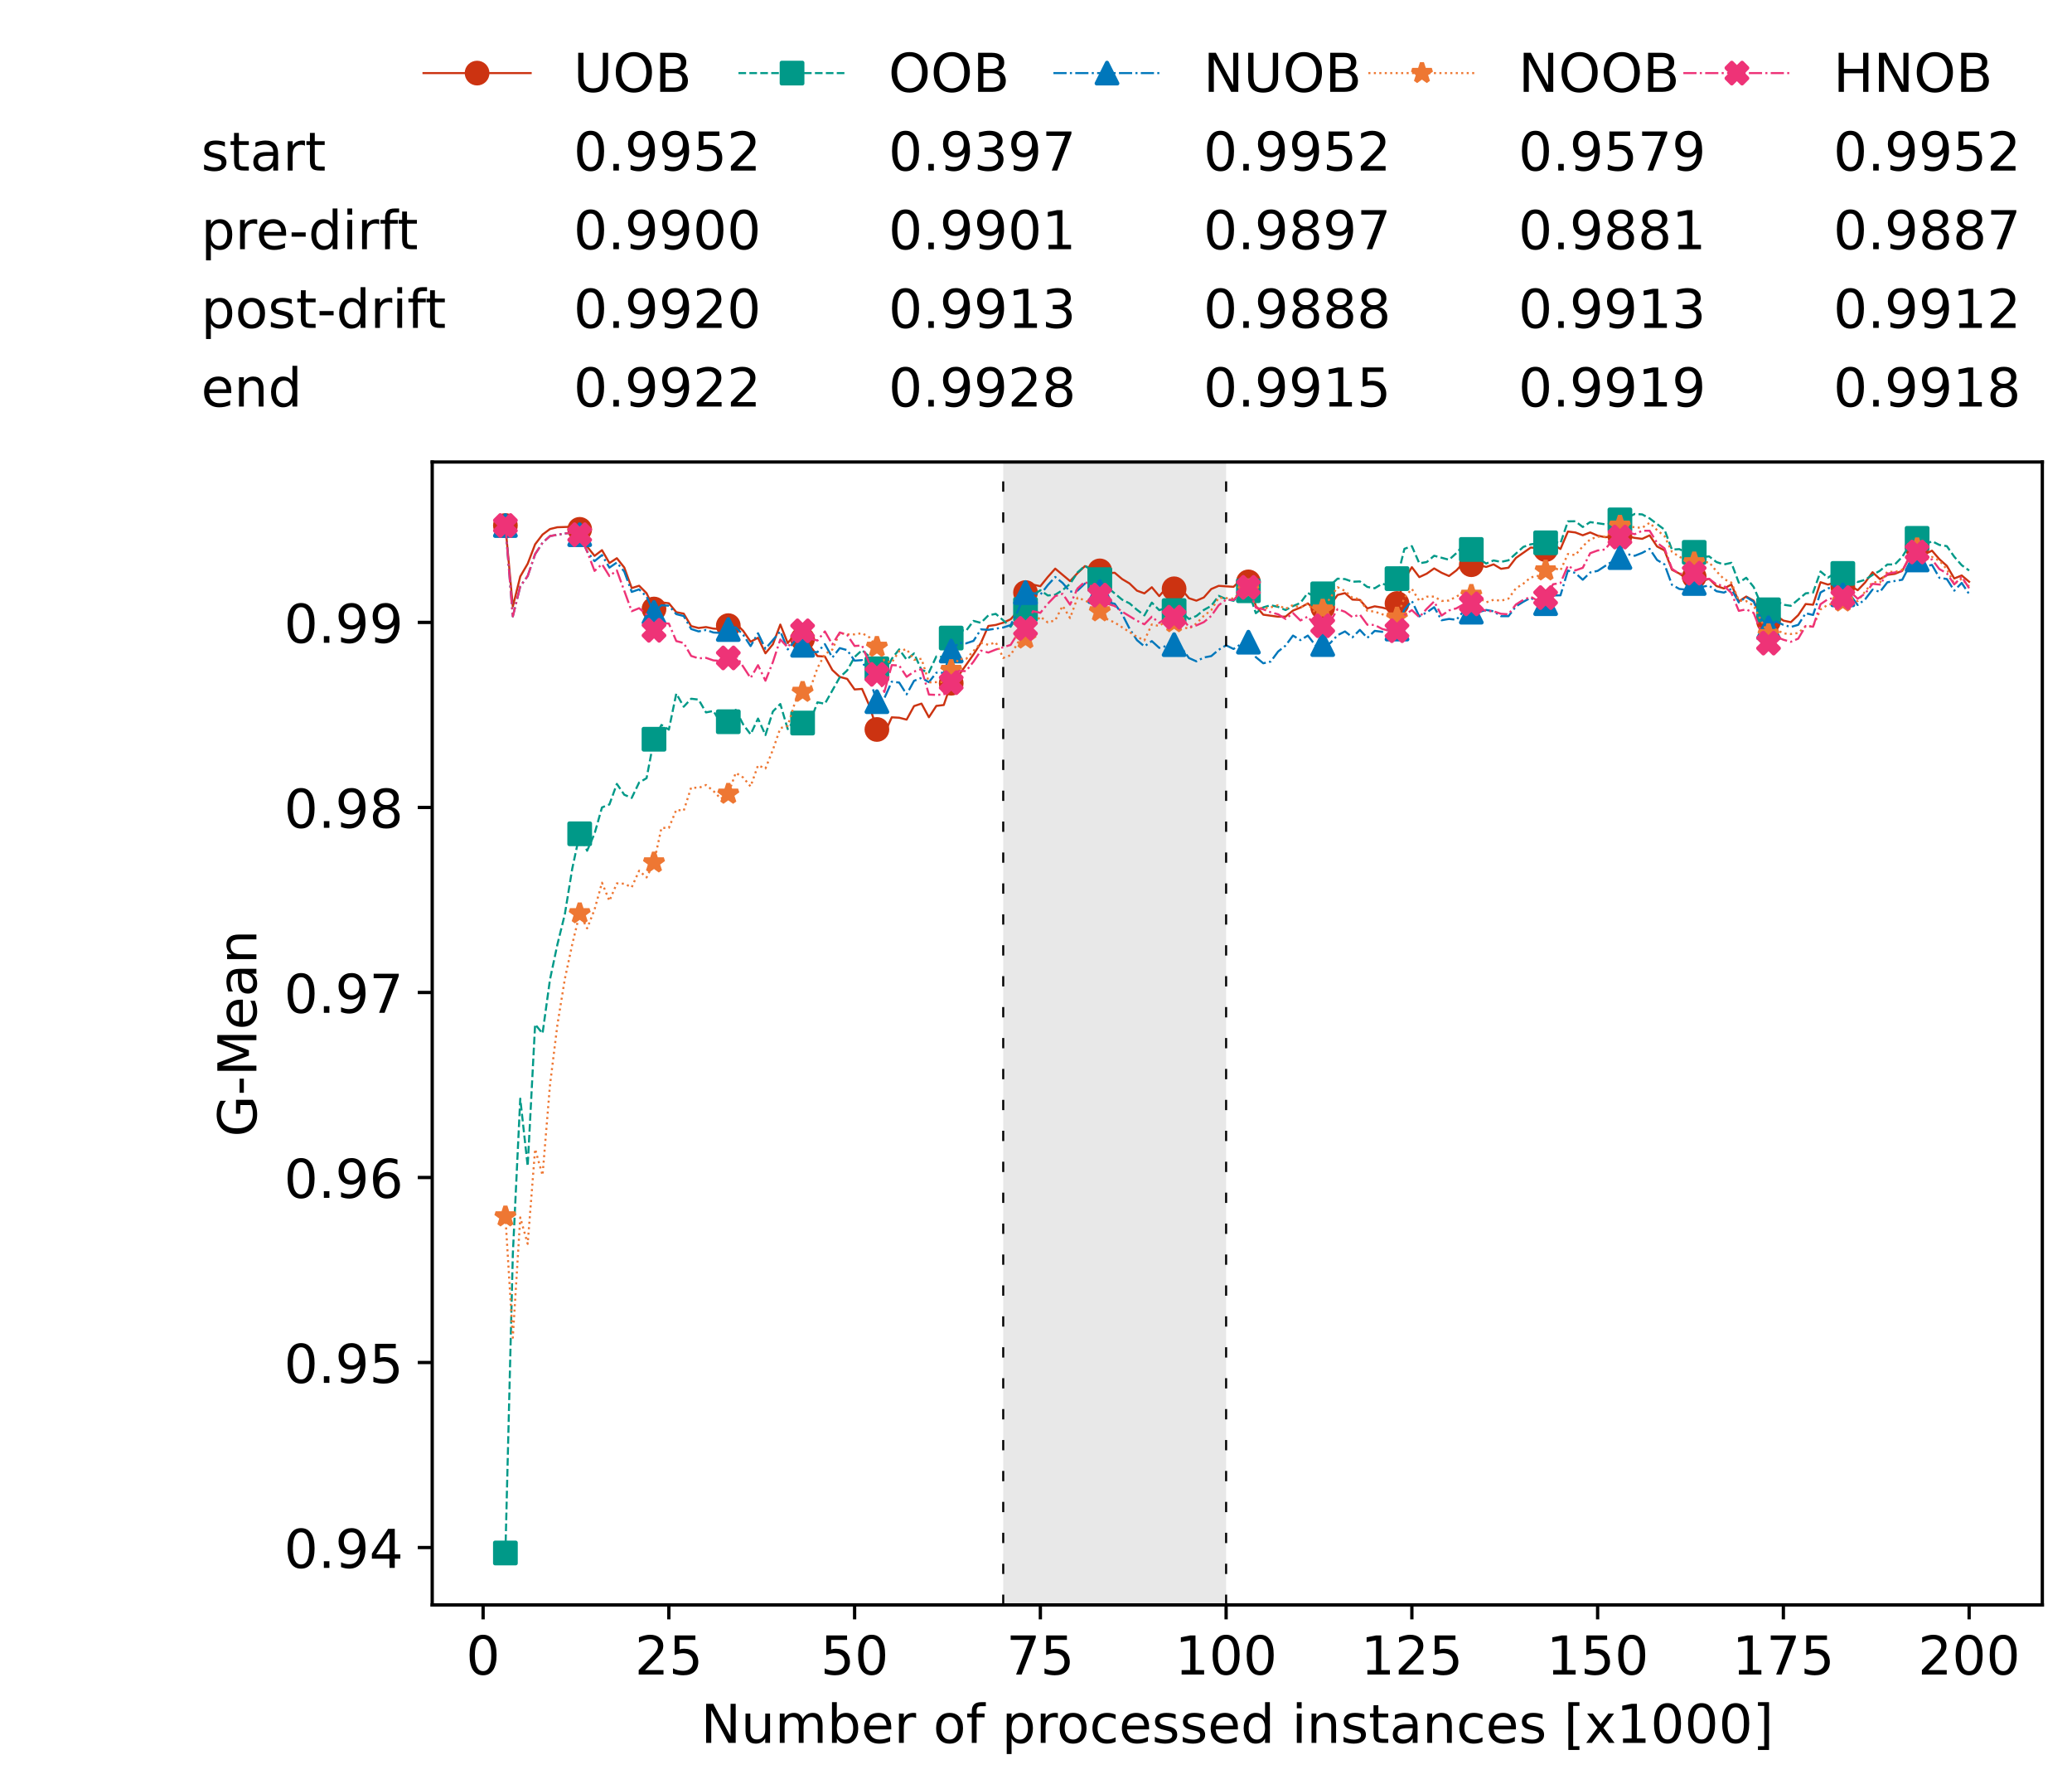 <?xml version="1.0" encoding="utf-8" standalone="no"?>
<!DOCTYPE svg PUBLIC "-//W3C//DTD SVG 1.1//EN"
  "http://www.w3.org/Graphics/SVG/1.1/DTD/svg11.dtd">
<!-- Created with matplotlib (https://matplotlib.org/) -->
<svg height="432.615pt" version="1.1" viewBox="0 0 502.65 432.615" width="502.65pt" xmlns="http://www.w3.org/2000/svg" xmlns:xlink="http://www.w3.org/1999/xlink">
 <defs>
  <style type="text/css">*{stroke-linecap:butt;stroke-linejoin:round;}</style>
 </defs>
 <g id="figure_1">
  <g id="patch_1">
   <path d="M 0 432.615 
L 502.65 432.615 
L 502.65 0 
L 0 0 
z
" style="fill:#ffffff;"/>
  </g>
  <g id="axes_1">
   <g id="patch_2">
    <path d="M 104.85 389.252 
L 495.45 389.252 
L 495.45 112.052 
L 104.85 112.052 
z
" style="fill:#ffffff;"/>
   </g>
   <g id="patch_3">
    <path clip-path="url(#pd4bd8dca9b)" d="M 297.446 389.252 
L 297.446 112.052 
L 243.372 112.052 
L 243.372 389.252 
z
" style="fill:#d3d3d3;opacity:0.5;"/>
   </g>
   <g id="matplotlib.axis_1">
    <g id="xtick_1">
     <g id="line2d_1">
      <defs>
       <path d="M 0 0 
L 0 3.5 
" id="mc66d5e372b" style="stroke:#000000;stroke-width:0.8;"/>
      </defs>
      <g>
       <use style="stroke:#000000;stroke-width:0.8;" x="117.197" xlink:href="#mc66d5e372b" y="389.252"/>
      </g>
     </g>
     <g id="text_1">
      <!-- 0 -->
      <g transform="translate(113.061 406.13)scale(0.13 -0.13)">
       <defs>
        <path d="M 31.781 66.406 
Q 24.172 66.406 20.328 58.906 
Q 16.5 51.422 16.5 36.375 
Q 16.5 21.391 20.328 13.891 
Q 24.172 6.391 31.781 6.391 
Q 39.453 6.391 43.281 13.891 
Q 47.125 21.391 47.125 36.375 
Q 47.125 51.422 43.281 58.906 
Q 39.453 66.406 31.781 66.406 
z
M 31.781 74.219 
Q 44.047 74.219 50.516 64.516 
Q 56.984 54.828 56.984 36.375 
Q 56.984 17.969 50.516 8.266 
Q 44.047 -1.422 31.781 -1.422 
Q 19.531 -1.422 13.062 8.266 
Q 6.594 17.969 6.594 36.375 
Q 6.594 54.828 13.062 64.516 
Q 19.531 74.219 31.781 74.219 
z
" id="DejaVuSans-48"/>
       </defs>
       <use xlink:href="#DejaVuSans-48"/>
      </g>
     </g>
    </g>
    <g id="xtick_2">
     <g id="line2d_2">
      <g>
       <use style="stroke:#000000;stroke-width:0.8;" x="162.259" xlink:href="#mc66d5e372b" y="389.252"/>
      </g>
     </g>
     <g id="text_2">
      <!-- 25 -->
      <g transform="translate(153.988 406.13)scale(0.13 -0.13)">
       <defs>
        <path d="M 19.188 8.297 
L 53.609 8.297 
L 53.609 0 
L 7.328 0 
L 7.328 8.297 
Q 12.938 14.109 22.625 23.891 
Q 32.328 33.688 34.812 36.531 
Q 39.547 41.844 41.422 45.531 
Q 43.312 49.219 43.312 52.781 
Q 43.312 58.594 39.234 62.25 
Q 35.156 65.922 28.609 65.922 
Q 23.969 65.922 18.812 64.312 
Q 13.672 62.703 7.812 59.422 
L 7.812 69.391 
Q 13.766 71.781 18.938 73 
Q 24.125 74.219 28.422 74.219 
Q 39.75 74.219 46.484 68.547 
Q 53.219 62.891 53.219 53.422 
Q 53.219 48.922 51.531 44.891 
Q 49.859 40.875 45.406 35.406 
Q 44.188 33.984 37.641 27.219 
Q 31.109 20.453 19.188 8.297 
z
" id="DejaVuSans-50"/>
        <path d="M 10.797 72.906 
L 49.516 72.906 
L 49.516 64.594 
L 19.828 64.594 
L 19.828 46.734 
Q 21.969 47.469 24.109 47.828 
Q 26.266 48.188 28.422 48.188 
Q 40.625 48.188 47.75 41.5 
Q 54.891 34.812 54.891 23.391 
Q 54.891 11.625 47.562 5.094 
Q 40.234 -1.422 26.906 -1.422 
Q 22.312 -1.422 17.547 -0.641 
Q 12.797 0.141 7.719 1.703 
L 7.719 11.625 
Q 12.109 9.234 16.797 8.062 
Q 21.484 6.891 26.703 6.891 
Q 35.156 6.891 40.078 11.328 
Q 45.016 15.766 45.016 23.391 
Q 45.016 31 40.078 35.438 
Q 35.156 39.891 26.703 39.891 
Q 22.75 39.891 18.812 39.016 
Q 14.891 38.141 10.797 36.281 
z
" id="DejaVuSans-53"/>
       </defs>
       <use xlink:href="#DejaVuSans-50"/>
       <use x="63.623" xlink:href="#DejaVuSans-53"/>
      </g>
     </g>
    </g>
    <g id="xtick_3">
     <g id="line2d_3">
      <g>
       <use style="stroke:#000000;stroke-width:0.8;" x="207.322" xlink:href="#mc66d5e372b" y="389.252"/>
      </g>
     </g>
     <g id="text_3">
      <!-- 50 -->
      <g transform="translate(199.05 406.13)scale(0.13 -0.13)">
       <use xlink:href="#DejaVuSans-53"/>
       <use x="63.623" xlink:href="#DejaVuSans-48"/>
      </g>
     </g>
    </g>
    <g id="xtick_4">
     <g id="line2d_4">
      <g>
       <use style="stroke:#000000;stroke-width:0.8;" x="252.384" xlink:href="#mc66d5e372b" y="389.252"/>
      </g>
     </g>
     <g id="text_4">
      <!-- 75 -->
      <g transform="translate(244.113 406.13)scale(0.13 -0.13)">
       <defs>
        <path d="M 8.203 72.906 
L 55.078 72.906 
L 55.078 68.703 
L 28.609 0 
L 18.312 0 
L 43.219 64.594 
L 8.203 64.594 
z
" id="DejaVuSans-55"/>
       </defs>
       <use xlink:href="#DejaVuSans-55"/>
       <use x="63.623" xlink:href="#DejaVuSans-53"/>
      </g>
     </g>
    </g>
    <g id="xtick_5">
     <g id="line2d_5">
      <g>
       <use style="stroke:#000000;stroke-width:0.8;" x="297.446" xlink:href="#mc66d5e372b" y="389.252"/>
      </g>
     </g>
     <g id="text_5">
      <!-- 100 -->
      <g transform="translate(285.039 406.13)scale(0.13 -0.13)">
       <defs>
        <path d="M 12.406 8.297 
L 28.516 8.297 
L 28.516 63.922 
L 10.984 60.406 
L 10.984 69.391 
L 28.422 72.906 
L 38.281 72.906 
L 38.281 8.297 
L 54.391 8.297 
L 54.391 0 
L 12.406 0 
z
" id="DejaVuSans-49"/>
       </defs>
       <use xlink:href="#DejaVuSans-49"/>
       <use x="63.623" xlink:href="#DejaVuSans-48"/>
       <use x="127.246" xlink:href="#DejaVuSans-48"/>
      </g>
     </g>
    </g>
    <g id="xtick_6">
     <g id="line2d_6">
      <g>
       <use style="stroke:#000000;stroke-width:0.8;" x="342.509" xlink:href="#mc66d5e372b" y="389.252"/>
      </g>
     </g>
     <g id="text_6">
      <!-- 125 -->
      <g transform="translate(330.102 406.13)scale(0.13 -0.13)">
       <use xlink:href="#DejaVuSans-49"/>
       <use x="63.623" xlink:href="#DejaVuSans-50"/>
       <use x="127.246" xlink:href="#DejaVuSans-53"/>
      </g>
     </g>
    </g>
    <g id="xtick_7">
     <g id="line2d_7">
      <g>
       <use style="stroke:#000000;stroke-width:0.8;" x="387.571" xlink:href="#mc66d5e372b" y="389.252"/>
      </g>
     </g>
     <g id="text_7">
      <!-- 150 -->
      <g transform="translate(375.164 406.13)scale(0.13 -0.13)">
       <use xlink:href="#DejaVuSans-49"/>
       <use x="63.623" xlink:href="#DejaVuSans-53"/>
       <use x="127.246" xlink:href="#DejaVuSans-48"/>
      </g>
     </g>
    </g>
    <g id="xtick_8">
     <g id="line2d_8">
      <g>
       <use style="stroke:#000000;stroke-width:0.8;" x="432.633" xlink:href="#mc66d5e372b" y="389.252"/>
      </g>
     </g>
     <g id="text_8">
      <!-- 175 -->
      <g transform="translate(420.226 406.13)scale(0.13 -0.13)">
       <use xlink:href="#DejaVuSans-49"/>
       <use x="63.623" xlink:href="#DejaVuSans-55"/>
       <use x="127.246" xlink:href="#DejaVuSans-53"/>
      </g>
     </g>
    </g>
    <g id="xtick_9">
     <g id="line2d_9">
      <g>
       <use style="stroke:#000000;stroke-width:0.8;" x="477.695" xlink:href="#mc66d5e372b" y="389.252"/>
      </g>
     </g>
     <g id="text_9">
      <!-- 200 -->
      <g transform="translate(465.289 406.13)scale(0.13 -0.13)">
       <use xlink:href="#DejaVuSans-50"/>
       <use x="63.623" xlink:href="#DejaVuSans-48"/>
       <use x="127.246" xlink:href="#DejaVuSans-48"/>
      </g>
     </g>
    </g>
    <g id="text_10">
     <!-- Number of processed instances [x1000] -->
     <g transform="translate(170.025 422.711)scale(0.13 -0.13)">
      <defs>
       <path d="M 9.812 72.906 
L 23.094 72.906 
L 55.422 11.922 
L 55.422 72.906 
L 64.984 72.906 
L 64.984 0 
L 51.703 0 
L 19.391 60.984 
L 19.391 0 
L 9.812 0 
z
" id="DejaVuSans-78"/>
       <path d="M 8.5 21.578 
L 8.5 54.688 
L 17.484 54.688 
L 17.484 21.922 
Q 17.484 14.156 20.5 10.266 
Q 23.531 6.391 29.594 6.391 
Q 36.859 6.391 41.078 11.031 
Q 45.312 15.672 45.312 23.688 
L 45.312 54.688 
L 54.297 54.688 
L 54.297 0 
L 45.312 0 
L 45.312 8.406 
Q 42.047 3.422 37.719 1 
Q 33.406 -1.422 27.688 -1.422 
Q 18.266 -1.422 13.375 4.438 
Q 8.5 10.297 8.5 21.578 
z
M 31.109 56 
z
" id="DejaVuSans-117"/>
       <path d="M 52 44.188 
Q 55.375 50.25 60.062 53.125 
Q 64.75 56 71.094 56 
Q 79.641 56 84.281 50.016 
Q 88.922 44.047 88.922 33.016 
L 88.922 0 
L 79.891 0 
L 79.891 32.719 
Q 79.891 40.578 77.094 44.375 
Q 74.312 48.188 68.609 48.188 
Q 61.625 48.188 57.562 43.547 
Q 53.516 38.922 53.516 30.906 
L 53.516 0 
L 44.484 0 
L 44.484 32.719 
Q 44.484 40.625 41.703 44.406 
Q 38.922 48.188 33.109 48.188 
Q 26.219 48.188 22.156 43.531 
Q 18.109 38.875 18.109 30.906 
L 18.109 0 
L 9.078 0 
L 9.078 54.688 
L 18.109 54.688 
L 18.109 46.188 
Q 21.188 51.219 25.484 53.609 
Q 29.781 56 35.688 56 
Q 41.656 56 45.828 52.969 
Q 50 49.953 52 44.188 
z
" id="DejaVuSans-109"/>
       <path d="M 48.688 27.297 
Q 48.688 37.203 44.609 42.844 
Q 40.531 48.484 33.406 48.484 
Q 26.266 48.484 22.188 42.844 
Q 18.109 37.203 18.109 27.297 
Q 18.109 17.391 22.188 11.75 
Q 26.266 6.109 33.406 6.109 
Q 40.531 6.109 44.609 11.75 
Q 48.688 17.391 48.688 27.297 
z
M 18.109 46.391 
Q 20.953 51.266 25.266 53.625 
Q 29.594 56 35.594 56 
Q 45.562 56 51.781 48.094 
Q 58.016 40.188 58.016 27.297 
Q 58.016 14.406 51.781 6.484 
Q 45.562 -1.422 35.594 -1.422 
Q 29.594 -1.422 25.266 0.953 
Q 20.953 3.328 18.109 8.203 
L 18.109 0 
L 9.078 0 
L 9.078 75.984 
L 18.109 75.984 
z
" id="DejaVuSans-98"/>
       <path d="M 56.203 29.594 
L 56.203 25.203 
L 14.891 25.203 
Q 15.484 15.922 20.484 11.062 
Q 25.484 6.203 34.422 6.203 
Q 39.594 6.203 44.453 7.469 
Q 49.312 8.734 54.109 11.281 
L 54.109 2.781 
Q 49.266 0.734 44.188 -0.344 
Q 39.109 -1.422 33.891 -1.422 
Q 20.797 -1.422 13.156 6.188 
Q 5.516 13.812 5.516 26.812 
Q 5.516 40.234 12.766 48.109 
Q 20.016 56 32.328 56 
Q 43.359 56 49.781 48.891 
Q 56.203 41.797 56.203 29.594 
z
M 47.219 32.234 
Q 47.125 39.594 43.094 43.984 
Q 39.062 48.391 32.422 48.391 
Q 24.906 48.391 20.391 44.141 
Q 15.875 39.891 15.188 32.172 
z
" id="DejaVuSans-101"/>
       <path d="M 41.109 46.297 
Q 39.594 47.172 37.812 47.578 
Q 36.031 48 33.891 48 
Q 26.266 48 22.188 43.047 
Q 18.109 38.094 18.109 28.812 
L 18.109 0 
L 9.078 0 
L 9.078 54.688 
L 18.109 54.688 
L 18.109 46.188 
Q 20.953 51.172 25.484 53.578 
Q 30.031 56 36.531 56 
Q 37.453 56 38.578 55.875 
Q 39.703 55.766 41.062 55.516 
z
" id="DejaVuSans-114"/>
       <path id="DejaVuSans-32"/>
       <path d="M 30.609 48.391 
Q 23.391 48.391 19.188 42.75 
Q 14.984 37.109 14.984 27.297 
Q 14.984 17.484 19.156 11.844 
Q 23.344 6.203 30.609 6.203 
Q 37.797 6.203 41.984 11.859 
Q 46.188 17.531 46.188 27.297 
Q 46.188 37.016 41.984 42.703 
Q 37.797 48.391 30.609 48.391 
z
M 30.609 56 
Q 42.328 56 49.016 48.375 
Q 55.719 40.766 55.719 27.297 
Q 55.719 13.875 49.016 6.219 
Q 42.328 -1.422 30.609 -1.422 
Q 18.844 -1.422 12.172 6.219 
Q 5.516 13.875 5.516 27.297 
Q 5.516 40.766 12.172 48.375 
Q 18.844 56 30.609 56 
z
" id="DejaVuSans-111"/>
       <path d="M 37.109 75.984 
L 37.109 68.5 
L 28.516 68.5 
Q 23.688 68.5 21.797 66.547 
Q 19.922 64.594 19.922 59.516 
L 19.922 54.688 
L 34.719 54.688 
L 34.719 47.703 
L 19.922 47.703 
L 19.922 0 
L 10.891 0 
L 10.891 47.703 
L 2.297 47.703 
L 2.297 54.688 
L 10.891 54.688 
L 10.891 58.5 
Q 10.891 67.625 15.141 71.797 
Q 19.391 75.984 28.609 75.984 
z
" id="DejaVuSans-102"/>
       <path d="M 18.109 8.203 
L 18.109 -20.797 
L 9.078 -20.797 
L 9.078 54.688 
L 18.109 54.688 
L 18.109 46.391 
Q 20.953 51.266 25.266 53.625 
Q 29.594 56 35.594 56 
Q 45.562 56 51.781 48.094 
Q 58.016 40.188 58.016 27.297 
Q 58.016 14.406 51.781 6.484 
Q 45.562 -1.422 35.594 -1.422 
Q 29.594 -1.422 25.266 0.953 
Q 20.953 3.328 18.109 8.203 
z
M 48.688 27.297 
Q 48.688 37.203 44.609 42.844 
Q 40.531 48.484 33.406 48.484 
Q 26.266 48.484 22.188 42.844 
Q 18.109 37.203 18.109 27.297 
Q 18.109 17.391 22.188 11.75 
Q 26.266 6.109 33.406 6.109 
Q 40.531 6.109 44.609 11.75 
Q 48.688 17.391 48.688 27.297 
z
" id="DejaVuSans-112"/>
       <path d="M 48.781 52.594 
L 48.781 44.188 
Q 44.969 46.297 41.141 47.344 
Q 37.312 48.391 33.406 48.391 
Q 24.656 48.391 19.812 42.844 
Q 14.984 37.312 14.984 27.297 
Q 14.984 17.281 19.812 11.734 
Q 24.656 6.203 33.406 6.203 
Q 37.312 6.203 41.141 7.25 
Q 44.969 8.297 48.781 10.406 
L 48.781 2.094 
Q 45.016 0.344 40.984 -0.531 
Q 36.969 -1.422 32.422 -1.422 
Q 20.062 -1.422 12.781 6.344 
Q 5.516 14.109 5.516 27.297 
Q 5.516 40.672 12.859 48.328 
Q 20.219 56 33.016 56 
Q 37.156 56 41.109 55.141 
Q 45.062 54.297 48.781 52.594 
z
" id="DejaVuSans-99"/>
       <path d="M 44.281 53.078 
L 44.281 44.578 
Q 40.484 46.531 36.375 47.5 
Q 32.281 48.484 27.875 48.484 
Q 21.188 48.484 17.844 46.438 
Q 14.5 44.391 14.5 40.281 
Q 14.5 37.156 16.891 35.375 
Q 19.281 33.594 26.516 31.984 
L 29.594 31.297 
Q 39.156 29.25 43.188 25.516 
Q 47.219 21.781 47.219 15.094 
Q 47.219 7.469 41.188 3.016 
Q 35.156 -1.422 24.609 -1.422 
Q 20.219 -1.422 15.453 -0.562 
Q 10.688 0.297 5.422 2 
L 5.422 11.281 
Q 10.406 8.688 15.234 7.391 
Q 20.062 6.109 24.812 6.109 
Q 31.156 6.109 34.562 8.281 
Q 37.984 10.453 37.984 14.406 
Q 37.984 18.062 35.516 20.016 
Q 33.062 21.969 24.703 23.781 
L 21.578 24.516 
Q 13.234 26.266 9.516 29.906 
Q 5.812 33.547 5.812 39.891 
Q 5.812 47.609 11.281 51.797 
Q 16.75 56 26.812 56 
Q 31.781 56 36.172 55.266 
Q 40.578 54.547 44.281 53.078 
z
" id="DejaVuSans-115"/>
       <path d="M 45.406 46.391 
L 45.406 75.984 
L 54.391 75.984 
L 54.391 0 
L 45.406 0 
L 45.406 8.203 
Q 42.578 3.328 38.25 0.953 
Q 33.938 -1.422 27.875 -1.422 
Q 17.969 -1.422 11.734 6.484 
Q 5.516 14.406 5.516 27.297 
Q 5.516 40.188 11.734 48.094 
Q 17.969 56 27.875 56 
Q 33.938 56 38.25 53.625 
Q 42.578 51.266 45.406 46.391 
z
M 14.797 27.297 
Q 14.797 17.391 18.875 11.75 
Q 22.953 6.109 30.078 6.109 
Q 37.203 6.109 41.297 11.75 
Q 45.406 17.391 45.406 27.297 
Q 45.406 37.203 41.297 42.844 
Q 37.203 48.484 30.078 48.484 
Q 22.953 48.484 18.875 42.844 
Q 14.797 37.203 14.797 27.297 
z
" id="DejaVuSans-100"/>
       <path d="M 9.422 54.688 
L 18.406 54.688 
L 18.406 0 
L 9.422 0 
z
M 9.422 75.984 
L 18.406 75.984 
L 18.406 64.594 
L 9.422 64.594 
z
" id="DejaVuSans-105"/>
       <path d="M 54.891 33.016 
L 54.891 0 
L 45.906 0 
L 45.906 32.719 
Q 45.906 40.484 42.875 44.328 
Q 39.844 48.188 33.797 48.188 
Q 26.516 48.188 22.312 43.547 
Q 18.109 38.922 18.109 30.906 
L 18.109 0 
L 9.078 0 
L 9.078 54.688 
L 18.109 54.688 
L 18.109 46.188 
Q 21.344 51.125 25.703 53.562 
Q 30.078 56 35.797 56 
Q 45.219 56 50.047 50.172 
Q 54.891 44.344 54.891 33.016 
z
" id="DejaVuSans-110"/>
       <path d="M 18.312 70.219 
L 18.312 54.688 
L 36.812 54.688 
L 36.812 47.703 
L 18.312 47.703 
L 18.312 18.016 
Q 18.312 11.328 20.141 9.422 
Q 21.969 7.516 27.594 7.516 
L 36.812 7.516 
L 36.812 0 
L 27.594 0 
Q 17.188 0 13.234 3.875 
Q 9.281 7.766 9.281 18.016 
L 9.281 47.703 
L 2.688 47.703 
L 2.688 54.688 
L 9.281 54.688 
L 9.281 70.219 
z
" id="DejaVuSans-116"/>
       <path d="M 34.281 27.484 
Q 23.391 27.484 19.188 25 
Q 14.984 22.516 14.984 16.5 
Q 14.984 11.719 18.141 8.906 
Q 21.297 6.109 26.703 6.109 
Q 34.188 6.109 38.703 11.406 
Q 43.219 16.703 43.219 25.484 
L 43.219 27.484 
z
M 52.203 31.203 
L 52.203 0 
L 43.219 0 
L 43.219 8.297 
Q 40.141 3.328 35.547 0.953 
Q 30.953 -1.422 24.312 -1.422 
Q 15.922 -1.422 10.953 3.297 
Q 6 8.016 6 15.922 
Q 6 25.141 12.172 29.828 
Q 18.359 34.516 30.609 34.516 
L 43.219 34.516 
L 43.219 35.406 
Q 43.219 41.609 39.141 45 
Q 35.062 48.391 27.688 48.391 
Q 23 48.391 18.547 47.266 
Q 14.109 46.141 10.016 43.891 
L 10.016 52.203 
Q 14.938 54.109 19.578 55.047 
Q 24.219 56 28.609 56 
Q 40.484 56 46.344 49.844 
Q 52.203 43.703 52.203 31.203 
z
" id="DejaVuSans-97"/>
       <path d="M 8.594 75.984 
L 29.297 75.984 
L 29.297 69 
L 17.578 69 
L 17.578 -6.203 
L 29.297 -6.203 
L 29.297 -13.188 
L 8.594 -13.188 
z
" id="DejaVuSans-91"/>
       <path d="M 54.891 54.688 
L 35.109 28.078 
L 55.906 0 
L 45.312 0 
L 29.391 21.484 
L 13.484 0 
L 2.875 0 
L 24.125 28.609 
L 4.688 54.688 
L 15.281 54.688 
L 29.781 35.203 
L 44.281 54.688 
z
" id="DejaVuSans-120"/>
       <path d="M 30.422 75.984 
L 30.422 -13.188 
L 9.719 -13.188 
L 9.719 -6.203 
L 21.391 -6.203 
L 21.391 69 
L 9.719 69 
L 9.719 75.984 
z
" id="DejaVuSans-93"/>
      </defs>
      <use xlink:href="#DejaVuSans-78"/>
      <use x="74.805" xlink:href="#DejaVuSans-117"/>
      <use x="138.184" xlink:href="#DejaVuSans-109"/>
      <use x="235.596" xlink:href="#DejaVuSans-98"/>
      <use x="299.072" xlink:href="#DejaVuSans-101"/>
      <use x="360.596" xlink:href="#DejaVuSans-114"/>
      <use x="401.709" xlink:href="#DejaVuSans-32"/>
      <use x="433.496" xlink:href="#DejaVuSans-111"/>
      <use x="494.678" xlink:href="#DejaVuSans-102"/>
      <use x="529.883" xlink:href="#DejaVuSans-32"/>
      <use x="561.67" xlink:href="#DejaVuSans-112"/>
      <use x="625.146" xlink:href="#DejaVuSans-114"/>
      <use x="664.01" xlink:href="#DejaVuSans-111"/>
      <use x="725.191" xlink:href="#DejaVuSans-99"/>
      <use x="780.172" xlink:href="#DejaVuSans-101"/>
      <use x="841.695" xlink:href="#DejaVuSans-115"/>
      <use x="893.795" xlink:href="#DejaVuSans-115"/>
      <use x="945.895" xlink:href="#DejaVuSans-101"/>
      <use x="1007.418" xlink:href="#DejaVuSans-100"/>
      <use x="1070.895" xlink:href="#DejaVuSans-32"/>
      <use x="1102.682" xlink:href="#DejaVuSans-105"/>
      <use x="1130.465" xlink:href="#DejaVuSans-110"/>
      <use x="1193.844" xlink:href="#DejaVuSans-115"/>
      <use x="1245.943" xlink:href="#DejaVuSans-116"/>
      <use x="1285.152" xlink:href="#DejaVuSans-97"/>
      <use x="1346.432" xlink:href="#DejaVuSans-110"/>
      <use x="1409.811" xlink:href="#DejaVuSans-99"/>
      <use x="1464.791" xlink:href="#DejaVuSans-101"/>
      <use x="1526.314" xlink:href="#DejaVuSans-115"/>
      <use x="1578.414" xlink:href="#DejaVuSans-32"/>
      <use x="1610.201" xlink:href="#DejaVuSans-91"/>
      <use x="1649.215" xlink:href="#DejaVuSans-120"/>
      <use x="1708.395" xlink:href="#DejaVuSans-49"/>
      <use x="1772.018" xlink:href="#DejaVuSans-48"/>
      <use x="1835.641" xlink:href="#DejaVuSans-48"/>
      <use x="1899.264" xlink:href="#DejaVuSans-48"/>
      <use x="1962.887" xlink:href="#DejaVuSans-93"/>
     </g>
    </g>
   </g>
   <g id="matplotlib.axis_2">
    <g id="ytick_1">
     <g id="line2d_10">
      <defs>
       <path d="M 0 0 
L -3.5 0 
" id="m98fe7f3c76" style="stroke:#000000;stroke-width:0.8;"/>
      </defs>
      <g>
       <use style="stroke:#000000;stroke-width:0.8;" x="104.85" xlink:href="#m98fe7f3c76" y="375.331"/>
      </g>
     </g>
     <g id="text_11">
      <!-- 0.94 -->
      <g transform="translate(68.905 380.27)scale(0.13 -0.13)">
       <defs>
        <path d="M 10.688 12.406 
L 21 12.406 
L 21 0 
L 10.688 0 
z
" id="DejaVuSans-46"/>
        <path d="M 10.984 1.516 
L 10.984 10.5 
Q 14.703 8.734 18.5 7.812 
Q 22.312 6.891 25.984 6.891 
Q 35.75 6.891 40.891 13.453 
Q 46.047 20.016 46.781 33.406 
Q 43.953 29.203 39.594 26.953 
Q 35.25 24.703 29.984 24.703 
Q 19.047 24.703 12.672 31.312 
Q 6.297 37.938 6.297 49.422 
Q 6.297 60.641 12.938 67.422 
Q 19.578 74.219 30.609 74.219 
Q 43.266 74.219 49.922 64.516 
Q 56.594 54.828 56.594 36.375 
Q 56.594 19.141 48.406 8.859 
Q 40.234 -1.422 26.422 -1.422 
Q 22.703 -1.422 18.891 -0.688 
Q 15.094 0.047 10.984 1.516 
z
M 30.609 32.422 
Q 37.25 32.422 41.125 36.953 
Q 45.016 41.5 45.016 49.422 
Q 45.016 57.281 41.125 61.844 
Q 37.25 66.406 30.609 66.406 
Q 23.969 66.406 20.094 61.844 
Q 16.219 57.281 16.219 49.422 
Q 16.219 41.5 20.094 36.953 
Q 23.969 32.422 30.609 32.422 
z
" id="DejaVuSans-57"/>
        <path d="M 37.797 64.312 
L 12.891 25.391 
L 37.797 25.391 
z
M 35.203 72.906 
L 47.609 72.906 
L 47.609 25.391 
L 58.016 25.391 
L 58.016 17.188 
L 47.609 17.188 
L 47.609 0 
L 37.797 0 
L 37.797 17.188 
L 4.891 17.188 
L 4.891 26.703 
z
" id="DejaVuSans-52"/>
       </defs>
       <use xlink:href="#DejaVuSans-48"/>
       <use x="63.623" xlink:href="#DejaVuSans-46"/>
       <use x="95.41" xlink:href="#DejaVuSans-57"/>
       <use x="159.033" xlink:href="#DejaVuSans-52"/>
      </g>
     </g>
    </g>
    <g id="ytick_2">
     <g id="line2d_11">
      <g>
       <use style="stroke:#000000;stroke-width:0.8;" x="104.85" xlink:href="#m98fe7f3c76" y="330.456"/>
      </g>
     </g>
     <g id="text_12">
      <!-- 0.95 -->
      <g transform="translate(68.905 335.395)scale(0.13 -0.13)">
       <use xlink:href="#DejaVuSans-48"/>
       <use x="63.623" xlink:href="#DejaVuSans-46"/>
       <use x="95.41" xlink:href="#DejaVuSans-57"/>
       <use x="159.033" xlink:href="#DejaVuSans-53"/>
      </g>
     </g>
    </g>
    <g id="ytick_3">
     <g id="line2d_12">
      <g>
       <use style="stroke:#000000;stroke-width:0.8;" x="104.85" xlink:href="#m98fe7f3c76" y="285.581"/>
      </g>
     </g>
     <g id="text_13">
      <!-- 0.96 -->
      <g transform="translate(68.905 290.52)scale(0.13 -0.13)">
       <defs>
        <path d="M 33.016 40.375 
Q 26.375 40.375 22.484 35.828 
Q 18.609 31.297 18.609 23.391 
Q 18.609 15.531 22.484 10.953 
Q 26.375 6.391 33.016 6.391 
Q 39.656 6.391 43.531 10.953 
Q 47.406 15.531 47.406 23.391 
Q 47.406 31.297 43.531 35.828 
Q 39.656 40.375 33.016 40.375 
z
M 52.594 71.297 
L 52.594 62.312 
Q 48.875 64.062 45.094 64.984 
Q 41.312 65.922 37.594 65.922 
Q 27.828 65.922 22.672 59.328 
Q 17.531 52.734 16.797 39.406 
Q 19.672 43.656 24.016 45.922 
Q 28.375 48.188 33.594 48.188 
Q 44.578 48.188 50.953 41.516 
Q 57.328 34.859 57.328 23.391 
Q 57.328 12.156 50.688 5.359 
Q 44.047 -1.422 33.016 -1.422 
Q 20.359 -1.422 13.672 8.266 
Q 6.984 17.969 6.984 36.375 
Q 6.984 53.656 15.188 63.938 
Q 23.391 74.219 37.203 74.219 
Q 40.922 74.219 44.703 73.484 
Q 48.484 72.75 52.594 71.297 
z
" id="DejaVuSans-54"/>
       </defs>
       <use xlink:href="#DejaVuSans-48"/>
       <use x="63.623" xlink:href="#DejaVuSans-46"/>
       <use x="95.41" xlink:href="#DejaVuSans-57"/>
       <use x="159.033" xlink:href="#DejaVuSans-54"/>
      </g>
     </g>
    </g>
    <g id="ytick_4">
     <g id="line2d_13">
      <g>
       <use style="stroke:#000000;stroke-width:0.8;" x="104.85" xlink:href="#m98fe7f3c76" y="240.707"/>
      </g>
     </g>
     <g id="text_14">
      <!-- 0.97 -->
      <g transform="translate(68.905 245.646)scale(0.13 -0.13)">
       <use xlink:href="#DejaVuSans-48"/>
       <use x="63.623" xlink:href="#DejaVuSans-46"/>
       <use x="95.41" xlink:href="#DejaVuSans-57"/>
       <use x="159.033" xlink:href="#DejaVuSans-55"/>
      </g>
     </g>
    </g>
    <g id="ytick_5">
     <g id="line2d_14">
      <g>
       <use style="stroke:#000000;stroke-width:0.8;" x="104.85" xlink:href="#m98fe7f3c76" y="195.832"/>
      </g>
     </g>
     <g id="text_15">
      <!-- 0.98 -->
      <g transform="translate(68.905 200.771)scale(0.13 -0.13)">
       <defs>
        <path d="M 31.781 34.625 
Q 24.75 34.625 20.719 30.859 
Q 16.703 27.094 16.703 20.516 
Q 16.703 13.922 20.719 10.156 
Q 24.75 6.391 31.781 6.391 
Q 38.812 6.391 42.859 10.172 
Q 46.922 13.969 46.922 20.516 
Q 46.922 27.094 42.891 30.859 
Q 38.875 34.625 31.781 34.625 
z
M 21.922 38.812 
Q 15.578 40.375 12.031 44.719 
Q 8.5 49.078 8.5 55.328 
Q 8.5 64.062 14.719 69.141 
Q 20.953 74.219 31.781 74.219 
Q 42.672 74.219 48.875 69.141 
Q 55.078 64.062 55.078 55.328 
Q 55.078 49.078 51.531 44.719 
Q 48 40.375 41.703 38.812 
Q 48.828 37.156 52.797 32.312 
Q 56.781 27.484 56.781 20.516 
Q 56.781 9.906 50.312 4.234 
Q 43.844 -1.422 31.781 -1.422 
Q 19.734 -1.422 13.25 4.234 
Q 6.781 9.906 6.781 20.516 
Q 6.781 27.484 10.781 32.312 
Q 14.797 37.156 21.922 38.812 
z
M 18.312 54.391 
Q 18.312 48.734 21.844 45.562 
Q 25.391 42.391 31.781 42.391 
Q 38.141 42.391 41.719 45.562 
Q 45.312 48.734 45.312 54.391 
Q 45.312 60.062 41.719 63.234 
Q 38.141 66.406 31.781 66.406 
Q 25.391 66.406 21.844 63.234 
Q 18.312 60.062 18.312 54.391 
z
" id="DejaVuSans-56"/>
       </defs>
       <use xlink:href="#DejaVuSans-48"/>
       <use x="63.623" xlink:href="#DejaVuSans-46"/>
       <use x="95.41" xlink:href="#DejaVuSans-57"/>
       <use x="159.033" xlink:href="#DejaVuSans-56"/>
      </g>
     </g>
    </g>
    <g id="ytick_6">
     <g id="line2d_15">
      <g>
       <use style="stroke:#000000;stroke-width:0.8;" x="104.85" xlink:href="#m98fe7f3c76" y="150.957"/>
      </g>
     </g>
     <g id="text_16">
      <!-- 0.99 -->
      <g transform="translate(68.905 155.896)scale(0.13 -0.13)">
       <use xlink:href="#DejaVuSans-48"/>
       <use x="63.623" xlink:href="#DejaVuSans-46"/>
       <use x="95.41" xlink:href="#DejaVuSans-57"/>
       <use x="159.033" xlink:href="#DejaVuSans-57"/>
      </g>
     </g>
    </g>
    <g id="text_17">
     <!-- G-Mean -->
     <g transform="translate(62.201 275.744)rotate(-90)scale(0.13 -0.13)">
      <defs>
       <path d="M 59.516 10.406 
L 59.516 29.984 
L 43.406 29.984 
L 43.406 38.094 
L 69.281 38.094 
L 69.281 6.781 
Q 63.578 2.734 56.688 0.656 
Q 49.812 -1.422 42 -1.422 
Q 24.906 -1.422 15.25 8.562 
Q 5.609 18.562 5.609 36.375 
Q 5.609 54.25 15.25 64.234 
Q 24.906 74.219 42 74.219 
Q 49.125 74.219 55.547 72.453 
Q 61.969 70.703 67.391 67.281 
L 67.391 56.781 
Q 61.922 61.422 55.766 63.766 
Q 49.609 66.109 42.828 66.109 
Q 29.438 66.109 22.719 58.641 
Q 16.016 51.172 16.016 36.375 
Q 16.016 21.625 22.719 14.156 
Q 29.438 6.688 42.828 6.688 
Q 48.047 6.688 52.141 7.594 
Q 56.25 8.5 59.516 10.406 
z
" id="DejaVuSans-71"/>
       <path d="M 4.891 31.391 
L 31.203 31.391 
L 31.203 23.391 
L 4.891 23.391 
z
" id="DejaVuSans-45"/>
       <path d="M 9.812 72.906 
L 24.516 72.906 
L 43.109 23.297 
L 61.812 72.906 
L 76.516 72.906 
L 76.516 0 
L 66.891 0 
L 66.891 64.016 
L 48.094 14.016 
L 38.188 14.016 
L 19.391 64.016 
L 19.391 0 
L 9.812 0 
z
" id="DejaVuSans-77"/>
      </defs>
      <use xlink:href="#DejaVuSans-71"/>
      <use x="77.49" xlink:href="#DejaVuSans-45"/>
      <use x="113.574" xlink:href="#DejaVuSans-77"/>
      <use x="199.854" xlink:href="#DejaVuSans-101"/>
      <use x="261.377" xlink:href="#DejaVuSans-97"/>
      <use x="322.656" xlink:href="#DejaVuSans-110"/>
     </g>
    </g>
   </g>
   <g id="line2d_16"/>
   <g id="line2d_17"/>
   <g id="line2d_18"/>
   <g id="line2d_19"/>
   <g id="line2d_20"/>
   <g id="line2d_21">
    <path clip-path="url(#pd4bd8dca9b)" d="M 122.605 127.457 
L 124.407 147.118 
L 126.21 139.818 
L 128.012 136.728 
L 129.815 132.011 
L 131.617 129.652 
L 133.419 128.31 
L 135.222 127.874 
L 138.827 127.752 
L 140.629 128.384 
L 142.432 132.558 
L 144.234 134.819 
L 146.037 133.434 
L 147.839 136.561 
L 149.642 135.385 
L 151.444 137.642 
L 153.247 142.635 
L 155.049 142.065 
L 156.852 143.877 
L 158.654 147.705 
L 160.457 146.089 
L 162.259 146.31 
L 164.062 148.478 
L 165.864 148.826 
L 167.667 151.848 
L 169.469 152.317 
L 171.272 152.082 
L 173.074 152.457 
L 174.877 152.574 
L 176.679 151.737 
L 178.482 151.192 
L 180.284 153.002 
L 182.087 155.642 
L 183.889 154.683 
L 185.692 158.451 
L 187.494 156.259 
L 189.297 151.478 
L 191.099 155.981 
L 192.902 153.773 
L 194.704 154.981 
L 196.507 156.63 
L 198.309 159.122 
L 200.112 159.231 
L 201.914 162.494 
L 203.717 164.169 
L 205.519 164.654 
L 207.322 167.214 
L 209.124 167.083 
L 210.927 171.193 
L 212.729 176.923 
L 214.532 177.984 
L 216.334 173.975 
L 218.137 174.072 
L 219.939 174.532 
L 221.742 171.247 
L 223.544 170.648 
L 225.347 173.96 
L 227.149 171.205 
L 228.952 170.986 
L 230.754 165.708 
L 232.557 163.832 
L 236.162 158.711 
L 237.964 155.922 
L 239.767 151.815 
L 241.569 151.571 
L 243.372 151.024 
L 245.174 150.194 
L 246.976 148.156 
L 248.779 143.716 
L 250.581 141.801 
L 252.384 142.171 
L 254.186 139.939 
L 255.989 137.914 
L 259.594 140.94 
L 261.396 139.008 
L 263.199 137.298 
L 265.001 137.973 
L 268.606 139.029 
L 270.409 138.908 
L 272.211 140.435 
L 274.014 141.508 
L 275.816 143.253 
L 277.619 143.915 
L 279.421 142.425 
L 281.224 144.575 
L 283.026 142.489 
L 284.829 142.804 
L 286.631 142.931 
L 288.434 145.089 
L 290.236 145.683 
L 292.039 144.907 
L 293.841 142.858 
L 295.644 142.087 
L 299.249 142.326 
L 301.051 140.592 
L 302.854 141.124 
L 304.656 146.973 
L 306.459 149.081 
L 310.064 149.574 
L 311.866 149.543 
L 313.669 148.083 
L 315.471 147.357 
L 317.274 146.351 
L 319.076 147.895 
L 322.681 146.793 
L 324.484 144.294 
L 326.286 143.855 
L 328.089 145.425 
L 329.891 145.5 
L 331.694 147.56 
L 333.496 147.055 
L 335.299 147.357 
L 337.101 147.84 
L 338.904 146.37 
L 340.706 140.489 
L 342.509 137.564 
L 344.311 139.968 
L 346.114 139.133 
L 347.916 137.861 
L 349.719 138.918 
L 351.521 139.703 
L 353.324 138.33 
L 355.126 136.382 
L 356.928 136.963 
L 358.731 137.008 
L 360.533 137.507 
L 362.336 136.881 
L 364.138 137.955 
L 365.941 137.694 
L 367.743 135.328 
L 371.348 132.802 
L 373.151 132.93 
L 374.953 133.301 
L 376.756 132.061 
L 378.558 133.149 
L 380.361 128.916 
L 382.163 129.137 
L 383.966 129.823 
L 385.768 129.131 
L 387.571 129.909 
L 389.373 130.285 
L 392.978 130.075 
L 394.781 130.055 
L 396.583 130.459 
L 398.386 130.688 
L 400.188 129.845 
L 401.991 132.54 
L 403.793 133.483 
L 405.596 138.177 
L 407.398 139.107 
L 409.201 140.387 
L 411.003 139.896 
L 412.806 140.981 
L 414.608 140.387 
L 416.411 142.138 
L 418.213 142.724 
L 420.016 141.778 
L 421.818 145.861 
L 423.621 144.681 
L 425.423 145.67 
L 427.226 149.776 
L 429.028 150.708 
L 430.831 149.289 
L 432.633 150.513 
L 434.436 150.901 
L 436.238 149.188 
L 438.041 146.494 
L 439.843 146.667 
L 441.646 141.202 
L 443.448 141.779 
L 445.251 141.261 
L 447.053 142.294 
L 448.856 142.044 
L 450.658 143.148 
L 452.461 141.28 
L 454.263 138.783 
L 456.066 140.459 
L 457.868 139.427 
L 459.671 139.176 
L 461.473 138.442 
L 463.276 135.093 
L 465.078 132.737 
L 466.881 134.462 
L 468.683 133.553 
L 470.485 135.636 
L 472.288 137.237 
L 474.09 140.301 
L 475.893 139.566 
L 477.695 141.098 
L 477.695 141.098 
" style="fill:none;stroke:#cc3311;stroke-linecap:square;stroke-width:0.5;"/>
    <defs>
     <path d="M 0 2.5 
C 0.663 2.5 1.299 2.237 1.768 1.768 
C 2.237 1.299 2.5 0.663 2.5 0 
C 2.5 -0.663 2.237 -1.299 1.768 -1.768 
C 1.299 -2.237 0.663 -2.5 0 -2.5 
C -0.663 -2.5 -1.299 -2.237 -1.768 -1.768 
C -2.237 -1.299 -2.5 -0.663 -2.5 0 
C -2.5 0.663 -2.237 1.299 -1.768 1.768 
C -1.299 2.237 -0.663 2.5 0 2.5 
z
" id="m4e3560f15e" style="stroke:#cc3311;"/>
    </defs>
    <g clip-path="url(#pd4bd8dca9b)">
     <use style="fill:#cc3311;stroke:#cc3311;" x="122.605" xlink:href="#m4e3560f15e" y="127.457"/>
     <use style="fill:#cc3311;stroke:#cc3311;" x="140.629" xlink:href="#m4e3560f15e" y="128.384"/>
     <use style="fill:#cc3311;stroke:#cc3311;" x="158.654" xlink:href="#m4e3560f15e" y="147.705"/>
     <use style="fill:#cc3311;stroke:#cc3311;" x="176.679" xlink:href="#m4e3560f15e" y="151.737"/>
     <use style="fill:#cc3311;stroke:#cc3311;" x="194.704" xlink:href="#m4e3560f15e" y="154.981"/>
     <use style="fill:#cc3311;stroke:#cc3311;" x="212.729" xlink:href="#m4e3560f15e" y="176.923"/>
     <use style="fill:#cc3311;stroke:#cc3311;" x="230.754" xlink:href="#m4e3560f15e" y="165.708"/>
     <use style="fill:#cc3311;stroke:#cc3311;" x="248.779" xlink:href="#m4e3560f15e" y="143.716"/>
     <use style="fill:#cc3311;stroke:#cc3311;" x="266.804" xlink:href="#m4e3560f15e" y="138.454"/>
     <use style="fill:#cc3311;stroke:#cc3311;" x="284.829" xlink:href="#m4e3560f15e" y="142.804"/>
     <use style="fill:#cc3311;stroke:#cc3311;" x="302.854" xlink:href="#m4e3560f15e" y="141.124"/>
     <use style="fill:#cc3311;stroke:#cc3311;" x="320.879" xlink:href="#m4e3560f15e" y="147.372"/>
     <use style="fill:#cc3311;stroke:#cc3311;" x="338.904" xlink:href="#m4e3560f15e" y="146.37"/>
     <use style="fill:#cc3311;stroke:#cc3311;" x="356.928" xlink:href="#m4e3560f15e" y="136.963"/>
     <use style="fill:#cc3311;stroke:#cc3311;" x="374.953" xlink:href="#m4e3560f15e" y="133.301"/>
     <use style="fill:#cc3311;stroke:#cc3311;" x="392.978" xlink:href="#m4e3560f15e" y="130.075"/>
     <use style="fill:#cc3311;stroke:#cc3311;" x="411.003" xlink:href="#m4e3560f15e" y="139.896"/>
     <use style="fill:#cc3311;stroke:#cc3311;" x="429.028" xlink:href="#m4e3560f15e" y="150.708"/>
     <use style="fill:#cc3311;stroke:#cc3311;" x="447.053" xlink:href="#m4e3560f15e" y="142.294"/>
     <use style="fill:#cc3311;stroke:#cc3311;" x="465.078" xlink:href="#m4e3560f15e" y="132.737"/>
    </g>
   </g>
   <g id="line2d_22"/>
   <g id="line2d_23"/>
   <g id="line2d_24"/>
   <g id="line2d_25"/>
   <g id="line2d_26">
    <path clip-path="url(#pd4bd8dca9b)" d="M 122.605 376.652 
L 124.407 304.238 
L 126.21 266.46 
L 128.012 282.852 
L 129.815 248.439 
L 131.617 250.65 
L 133.419 237.575 
L 135.222 229.06 
L 137.024 221.742 
L 138.827 210.646 
L 140.629 202.222 
L 142.432 206.333 
L 144.234 202.194 
L 146.037 195.83 
L 147.839 195.104 
L 149.642 190.123 
L 151.444 192.752 
L 153.247 193.519 
L 155.049 189.778 
L 156.852 188.738 
L 158.654 179.29 
L 160.457 175.819 
L 162.259 176.966 
L 164.062 168.203 
L 165.864 171.401 
L 167.667 169.467 
L 169.469 169.671 
L 171.272 172.786 
L 173.074 172.432 
L 174.877 175.402 
L 176.679 175.044 
L 178.482 172.164 
L 180.284 175.695 
L 182.087 178.099 
L 183.889 174.274 
L 185.692 178.275 
L 187.494 172.552 
L 189.297 170.745 
L 191.099 176.83 
L 192.902 174.385 
L 194.704 175.36 
L 196.507 175.14 
L 198.309 170.339 
L 200.112 170.678 
L 203.717 164.27 
L 205.519 162.601 
L 207.322 159.346 
L 209.124 157.673 
L 210.927 159.287 
L 212.729 162.2 
L 214.532 163.545 
L 216.334 159.779 
L 218.137 157.494 
L 219.939 159.989 
L 221.742 158.48 
L 223.544 162.505 
L 225.347 163.075 
L 227.149 159.206 
L 228.952 159.334 
L 230.754 154.751 
L 232.557 152.75 
L 234.359 152.995 
L 236.162 150.591 
L 237.964 151.061 
L 239.767 149.247 
L 241.569 148.887 
L 245.174 152.014 
L 246.976 149.348 
L 248.779 147.823 
L 250.581 144.357 
L 252.384 143.155 
L 254.186 144.421 
L 255.989 144.244 
L 257.791 143.112 
L 259.594 141.595 
L 261.396 138.839 
L 263.199 137.226 
L 265.001 138.412 
L 266.804 140.577 
L 268.606 142.402 
L 272.211 145.436 
L 274.014 146.333 
L 275.816 147.889 
L 277.619 149.254 
L 279.421 146.155 
L 281.224 147.984 
L 283.026 147.36 
L 284.829 148.089 
L 286.631 148.478 
L 288.434 150.12 
L 290.236 149.404 
L 292.039 147.936 
L 293.841 146.944 
L 295.644 144.508 
L 297.446 145.299 
L 299.249 145.717 
L 301.051 143.827 
L 302.854 143.281 
L 304.656 148.719 
L 306.459 147.307 
L 308.261 146.788 
L 310.064 147.191 
L 311.866 147.954 
L 313.669 147.004 
L 315.471 146.228 
L 317.274 143.778 
L 319.076 144.956 
L 320.879 144.028 
L 322.681 141.998 
L 324.484 140.344 
L 326.286 140.451 
L 328.089 141.094 
L 329.891 141.016 
L 331.694 142.349 
L 333.496 142.668 
L 335.299 141.575 
L 337.101 142.059 
L 338.904 140.338 
L 340.706 133.104 
L 342.509 132.462 
L 344.311 136.626 
L 346.114 136.311 
L 347.916 134.789 
L 351.521 135.76 
L 353.324 134.141 
L 355.126 132.067 
L 356.928 133.263 
L 358.731 135.521 
L 360.533 136.675 
L 362.336 135.925 
L 364.138 136.279 
L 365.941 135.892 
L 369.546 132.642 
L 371.348 132.016 
L 373.151 131.776 
L 374.953 131.653 
L 376.756 131.276 
L 378.558 131.754 
L 380.361 126.45 
L 382.163 126.42 
L 383.966 127.811 
L 385.768 126.626 
L 389.373 127.16 
L 391.176 126.904 
L 392.978 126.084 
L 394.781 125.531 
L 396.583 124.652 
L 398.386 124.763 
L 400.188 125.731 
L 403.793 128.461 
L 405.596 133.301 
L 407.398 133.179 
L 409.201 134.083 
L 411.003 133.961 
L 412.806 135.169 
L 414.608 134.936 
L 416.411 136.321 
L 418.213 136.907 
L 420.016 136.497 
L 421.818 141.316 
L 423.621 140.127 
L 425.423 142.358 
L 427.226 146.592 
L 429.028 147.901 
L 430.831 145.689 
L 432.633 146.668 
L 434.436 146.926 
L 438.041 143.906 
L 439.843 143.707 
L 441.646 138.605 
L 443.448 140.102 
L 445.251 138.955 
L 447.053 139.082 
L 448.856 139.795 
L 450.658 141.148 
L 452.461 140.62 
L 454.263 139.446 
L 456.066 138.423 
L 457.868 136.9 
L 459.671 136.9 
L 461.473 135.048 
L 463.276 132.134 
L 465.078 130.565 
L 466.881 132.165 
L 468.683 131.254 
L 470.485 132.169 
L 472.288 132.461 
L 474.09 135.032 
L 475.893 137.081 
L 477.695 138.365 
L 477.695 138.365 
" style="fill:none;stroke:#009988;stroke-dasharray:1.85,0.8;stroke-dashoffset:0;stroke-width:0.5;"/>
    <defs>
     <path d="M -2.5 2.5 
L 2.5 2.5 
L 2.5 -2.5 
L -2.5 -2.5 
z
" id="m7e916c90a8" style="stroke:#009988;stroke-linejoin:miter;"/>
    </defs>
    <g clip-path="url(#pd4bd8dca9b)">
     <use style="fill:#009988;stroke:#009988;stroke-linejoin:miter;" x="122.605" xlink:href="#m7e916c90a8" y="376.652"/>
     <use style="fill:#009988;stroke:#009988;stroke-linejoin:miter;" x="140.629" xlink:href="#m7e916c90a8" y="202.222"/>
     <use style="fill:#009988;stroke:#009988;stroke-linejoin:miter;" x="158.654" xlink:href="#m7e916c90a8" y="179.29"/>
     <use style="fill:#009988;stroke:#009988;stroke-linejoin:miter;" x="176.679" xlink:href="#m7e916c90a8" y="175.044"/>
     <use style="fill:#009988;stroke:#009988;stroke-linejoin:miter;" x="194.704" xlink:href="#m7e916c90a8" y="175.36"/>
     <use style="fill:#009988;stroke:#009988;stroke-linejoin:miter;" x="212.729" xlink:href="#m7e916c90a8" y="162.2"/>
     <use style="fill:#009988;stroke:#009988;stroke-linejoin:miter;" x="230.754" xlink:href="#m7e916c90a8" y="154.751"/>
     <use style="fill:#009988;stroke:#009988;stroke-linejoin:miter;" x="248.779" xlink:href="#m7e916c90a8" y="147.823"/>
     <use style="fill:#009988;stroke:#009988;stroke-linejoin:miter;" x="266.804" xlink:href="#m7e916c90a8" y="140.577"/>
     <use style="fill:#009988;stroke:#009988;stroke-linejoin:miter;" x="284.829" xlink:href="#m7e916c90a8" y="148.089"/>
     <use style="fill:#009988;stroke:#009988;stroke-linejoin:miter;" x="302.854" xlink:href="#m7e916c90a8" y="143.281"/>
     <use style="fill:#009988;stroke:#009988;stroke-linejoin:miter;" x="320.879" xlink:href="#m7e916c90a8" y="144.028"/>
     <use style="fill:#009988;stroke:#009988;stroke-linejoin:miter;" x="338.904" xlink:href="#m7e916c90a8" y="140.338"/>
     <use style="fill:#009988;stroke:#009988;stroke-linejoin:miter;" x="356.928" xlink:href="#m7e916c90a8" y="133.263"/>
     <use style="fill:#009988;stroke:#009988;stroke-linejoin:miter;" x="374.953" xlink:href="#m7e916c90a8" y="131.653"/>
     <use style="fill:#009988;stroke:#009988;stroke-linejoin:miter;" x="392.978" xlink:href="#m7e916c90a8" y="126.084"/>
     <use style="fill:#009988;stroke:#009988;stroke-linejoin:miter;" x="411.003" xlink:href="#m7e916c90a8" y="133.961"/>
     <use style="fill:#009988;stroke:#009988;stroke-linejoin:miter;" x="429.028" xlink:href="#m7e916c90a8" y="147.901"/>
     <use style="fill:#009988;stroke:#009988;stroke-linejoin:miter;" x="447.053" xlink:href="#m7e916c90a8" y="139.082"/>
     <use style="fill:#009988;stroke:#009988;stroke-linejoin:miter;" x="465.078" xlink:href="#m7e916c90a8" y="130.565"/>
    </g>
   </g>
   <g id="line2d_27"/>
   <g id="line2d_28"/>
   <g id="line2d_29"/>
   <g id="line2d_30"/>
   <g id="line2d_31">
    <path clip-path="url(#pd4bd8dca9b)" d="M 122.605 127.457 
L 124.407 149.502 
L 126.21 142.206 
L 128.012 139.71 
L 129.815 134.397 
L 131.617 131.64 
L 133.419 130.014 
L 137.024 129.394 
L 138.827 129.18 
L 140.629 129.681 
L 142.432 133.748 
L 144.234 136.098 
L 146.037 134.622 
L 147.839 137.67 
L 149.642 136.425 
L 151.444 138.62 
L 153.247 143.559 
L 155.049 142.941 
L 156.852 144.709 
L 158.654 148.536 
L 160.457 146.801 
L 162.259 146.902 
L 164.062 148.949 
L 165.864 149.414 
L 167.667 152.553 
L 169.469 153.14 
L 171.272 152.787 
L 173.074 153.403 
L 174.877 153.519 
L 176.679 152.683 
L 178.482 152.138 
L 180.284 153.946 
L 182.087 156.704 
L 183.889 153.584 
L 185.692 157.351 
L 189.297 153.119 
L 191.099 157.505 
L 192.902 155.297 
L 194.704 156.505 
L 196.507 158.153 
L 198.309 158.151 
L 200.112 156.225 
L 201.914 159.487 
L 203.717 157.189 
L 205.519 157.675 
L 207.322 160.235 
L 209.124 160.102 
L 210.927 164.447 
L 212.729 170.177 
L 214.532 169.34 
L 216.334 165.333 
L 218.137 165.545 
L 219.939 168.408 
L 221.742 165.123 
L 223.544 164.405 
L 225.347 165.447 
L 227.149 163.158 
L 228.952 163.178 
L 230.754 157.899 
L 232.557 155.905 
L 234.359 156.04 
L 236.162 155.434 
L 237.964 152.645 
L 239.767 152.75 
L 243.372 152.193 
L 245.174 151.601 
L 246.976 148.038 
L 248.779 143.728 
L 250.581 143.843 
L 252.384 144.233 
L 254.186 141.907 
L 255.989 139.94 
L 257.791 141.392 
L 259.594 143.509 
L 261.396 143.236 
L 263.199 141.527 
L 266.804 143.493 
L 268.606 146.047 
L 270.409 146.424 
L 272.211 148.914 
L 274.014 152.46 
L 275.816 155.255 
L 277.619 156.77 
L 279.421 155.488 
L 281.224 157.133 
L 283.026 156.662 
L 284.829 156.349 
L 286.631 157.126 
L 288.434 159.594 
L 290.236 160.398 
L 292.039 159.462 
L 293.841 159.127 
L 295.644 157.594 
L 297.446 156.513 
L 299.249 157.398 
L 301.051 156.219 
L 302.854 155.752 
L 304.656 159.379 
L 306.459 160.87 
L 308.261 160.45 
L 310.064 158.014 
L 311.866 156.578 
L 313.669 154.145 
L 315.471 155.249 
L 317.274 154.15 
L 319.076 156.481 
L 320.879 156.332 
L 322.681 155.983 
L 324.484 154.056 
L 326.286 153.143 
L 328.089 154.575 
L 329.891 152.771 
L 331.694 154.714 
L 333.496 153.005 
L 335.299 153.239 
L 337.101 152.499 
L 338.904 152.573 
L 340.706 147.804 
L 342.509 145.765 
L 344.311 149.498 
L 346.114 148.54 
L 347.916 147.268 
L 349.719 150.436 
L 351.521 150.112 
L 353.324 150.322 
L 355.126 148.147 
L 356.928 148.474 
L 358.731 148.459 
L 360.533 147.937 
L 362.336 148.256 
L 364.138 149.453 
L 365.941 149.445 
L 367.743 147.076 
L 369.546 145.948 
L 371.348 144.978 
L 373.151 146.196 
L 374.953 146.413 
L 376.756 144.428 
L 378.558 144.386 
L 380.361 138.378 
L 382.163 138.971 
L 383.966 140.609 
L 385.768 138.848 
L 387.571 138.461 
L 391.176 136.112 
L 394.781 134.393 
L 396.583 134.796 
L 398.386 134.085 
L 400.188 133.118 
L 401.991 135.813 
L 403.793 136.882 
L 405.596 141.83 
L 407.398 142.842 
L 409.201 143.028 
L 411.003 141.521 
L 412.806 142.357 
L 414.608 142.008 
L 416.411 143.39 
L 418.213 143.725 
L 420.016 142.822 
L 421.818 146.105 
L 423.621 144.799 
L 425.423 145.913 
L 427.226 150.144 
L 429.028 152.248 
L 430.831 150.704 
L 432.633 151.554 
L 434.436 152.064 
L 436.238 151.544 
L 438.041 148.727 
L 439.843 149.15 
L 441.646 143.685 
L 443.448 142.719 
L 445.251 142.076 
L 447.053 144.269 
L 448.856 144.269 
L 450.658 146.735 
L 452.461 145.361 
L 454.263 142.99 
L 456.066 143.547 
L 457.868 141.216 
L 461.473 140.608 
L 463.276 137.132 
L 465.078 135.814 
L 466.881 137.414 
L 468.683 137.004 
L 470.485 140.15 
L 472.288 140.435 
L 474.09 143.252 
L 475.893 141.383 
L 477.695 144.077 
L 477.695 144.077 
" style="fill:none;stroke:#0077bb;stroke-dasharray:3.2,0.8,0.5,0.8;stroke-dashoffset:0;stroke-width:0.5;"/>
    <defs>
     <path d="M 0 -2.5 
L -2.5 2.5 
L 2.5 2.5 
z
" id="m16bc24ec1e" style="stroke:#0077bb;stroke-linejoin:miter;"/>
    </defs>
    <g clip-path="url(#pd4bd8dca9b)">
     <use style="fill:#0077bb;stroke:#0077bb;stroke-linejoin:miter;" x="122.605" xlink:href="#m16bc24ec1e" y="127.457"/>
     <use style="fill:#0077bb;stroke:#0077bb;stroke-linejoin:miter;" x="140.629" xlink:href="#m16bc24ec1e" y="129.681"/>
     <use style="fill:#0077bb;stroke:#0077bb;stroke-linejoin:miter;" x="158.654" xlink:href="#m16bc24ec1e" y="148.536"/>
     <use style="fill:#0077bb;stroke:#0077bb;stroke-linejoin:miter;" x="176.679" xlink:href="#m16bc24ec1e" y="152.683"/>
     <use style="fill:#0077bb;stroke:#0077bb;stroke-linejoin:miter;" x="194.704" xlink:href="#m16bc24ec1e" y="156.505"/>
     <use style="fill:#0077bb;stroke:#0077bb;stroke-linejoin:miter;" x="212.729" xlink:href="#m16bc24ec1e" y="170.177"/>
     <use style="fill:#0077bb;stroke:#0077bb;stroke-linejoin:miter;" x="230.754" xlink:href="#m16bc24ec1e" y="157.899"/>
     <use style="fill:#0077bb;stroke:#0077bb;stroke-linejoin:miter;" x="248.779" xlink:href="#m16bc24ec1e" y="143.728"/>
     <use style="fill:#0077bb;stroke:#0077bb;stroke-linejoin:miter;" x="266.804" xlink:href="#m16bc24ec1e" y="143.493"/>
     <use style="fill:#0077bb;stroke:#0077bb;stroke-linejoin:miter;" x="284.829" xlink:href="#m16bc24ec1e" y="156.349"/>
     <use style="fill:#0077bb;stroke:#0077bb;stroke-linejoin:miter;" x="302.854" xlink:href="#m16bc24ec1e" y="155.752"/>
     <use style="fill:#0077bb;stroke:#0077bb;stroke-linejoin:miter;" x="320.879" xlink:href="#m16bc24ec1e" y="156.332"/>
     <use style="fill:#0077bb;stroke:#0077bb;stroke-linejoin:miter;" x="338.904" xlink:href="#m16bc24ec1e" y="152.573"/>
     <use style="fill:#0077bb;stroke:#0077bb;stroke-linejoin:miter;" x="356.928" xlink:href="#m16bc24ec1e" y="148.474"/>
     <use style="fill:#0077bb;stroke:#0077bb;stroke-linejoin:miter;" x="374.953" xlink:href="#m16bc24ec1e" y="146.413"/>
     <use style="fill:#0077bb;stroke:#0077bb;stroke-linejoin:miter;" x="392.978" xlink:href="#m16bc24ec1e" y="135.241"/>
     <use style="fill:#0077bb;stroke:#0077bb;stroke-linejoin:miter;" x="411.003" xlink:href="#m16bc24ec1e" y="141.521"/>
     <use style="fill:#0077bb;stroke:#0077bb;stroke-linejoin:miter;" x="429.028" xlink:href="#m16bc24ec1e" y="152.248"/>
     <use style="fill:#0077bb;stroke:#0077bb;stroke-linejoin:miter;" x="447.053" xlink:href="#m16bc24ec1e" y="144.269"/>
     <use style="fill:#0077bb;stroke:#0077bb;stroke-linejoin:miter;" x="465.078" xlink:href="#m16bc24ec1e" y="135.814"/>
    </g>
   </g>
   <g id="line2d_32"/>
   <g id="line2d_33"/>
   <g id="line2d_34"/>
   <g id="line2d_35"/>
   <g id="line2d_36">
    <path clip-path="url(#pd4bd8dca9b)" d="M 122.605 295.046 
L 124.407 324.438 
L 126.21 295.267 
L 128.012 301.683 
L 129.815 278.701 
L 131.617 285.037 
L 133.419 263.191 
L 135.222 248.541 
L 137.024 237.433 
L 138.827 229.017 
L 140.629 221.531 
L 142.432 225.156 
L 144.234 220.589 
L 146.037 214.082 
L 147.839 218.495 
L 149.642 214.25 
L 151.444 214.332 
L 153.247 215.194 
L 155.049 211.176 
L 156.852 212.807 
L 158.654 209.192 
L 160.457 200.793 
L 162.259 200.791 
L 164.062 196.415 
L 165.864 196.622 
L 167.667 190.987 
L 169.469 191.1 
L 171.272 190.392 
L 173.074 191.839 
L 174.877 193.731 
L 176.679 192.534 
L 178.482 187.424 
L 180.284 188.575 
L 182.087 190.748 
L 183.889 185.617 
L 185.692 186.385 
L 187.494 181.859 
L 189.297 176.608 
L 191.099 176.039 
L 192.902 170.204 
L 194.704 167.832 
L 196.507 167.147 
L 198.309 162.017 
L 200.112 158.643 
L 201.914 157.552 
L 203.717 153.488 
L 205.519 153.856 
L 207.322 153.862 
L 209.124 153.558 
L 210.927 154.592 
L 212.729 156.911 
L 214.532 160.27 
L 216.334 160.678 
L 218.137 157.922 
L 219.939 157.438 
L 221.742 160.023 
L 223.544 159.782 
L 225.347 165.502 
L 228.952 165.39 
L 232.557 159.811 
L 234.359 159.829 
L 237.964 155.919 
L 239.767 156.384 
L 241.569 155.783 
L 243.372 159.577 
L 245.174 158.908 
L 246.976 155.774 
L 248.779 154.896 
L 250.581 151.631 
L 252.384 149.544 
L 254.186 150.97 
L 255.989 150.442 
L 257.791 146.938 
L 259.594 149.899 
L 261.396 144.95 
L 263.199 145.623 
L 265.001 146.578 
L 266.804 148.299 
L 268.606 150.189 
L 270.409 150.981 
L 275.816 154.452 
L 277.619 155.317 
L 279.421 151.452 
L 281.224 151.827 
L 283.026 150.514 
L 284.829 150.94 
L 286.631 151.999 
L 288.434 152.515 
L 290.236 151.23 
L 292.039 149.355 
L 293.841 147.976 
L 295.644 144.959 
L 299.249 145.176 
L 301.051 143.525 
L 302.854 142.929 
L 304.656 147.166 
L 306.459 147.567 
L 308.261 147.306 
L 310.064 146.773 
L 311.866 147.66 
L 313.669 146.731 
L 315.471 147.387 
L 317.274 146.402 
L 319.076 148.642 
L 320.879 147.871 
L 322.681 145.018 
L 324.484 142.418 
L 326.286 143.32 
L 328.089 144.988 
L 329.891 145.302 
L 331.694 148.139 
L 333.496 148.334 
L 337.101 149.609 
L 338.904 149.799 
L 340.706 144.937 
L 342.509 142.82 
L 344.311 145.725 
L 346.114 144.713 
L 347.916 144.69 
L 349.719 145.752 
L 351.521 145.649 
L 355.126 143.713 
L 358.731 144.971 
L 360.533 146.093 
L 362.336 145.468 
L 364.138 145.7 
L 365.941 145.184 
L 367.743 142.694 
L 369.546 141.569 
L 371.348 140.031 
L 373.151 139.669 
L 374.953 138.38 
L 376.756 137.637 
L 378.558 138.35 
L 380.361 134.364 
L 382.163 134.631 
L 383.966 132.504 
L 385.768 130.817 
L 387.571 130.156 
L 389.373 130.169 
L 392.978 127.523 
L 394.781 127.503 
L 396.583 127.91 
L 398.386 128.002 
L 400.188 126.792 
L 401.991 128.575 
L 403.793 130.019 
L 405.596 133.831 
L 407.398 135.027 
L 409.201 135.909 
L 411.003 136.417 
L 412.806 136.431 
L 414.608 136.333 
L 416.411 138.577 
L 418.213 140.44 
L 420.016 141.307 
L 421.818 145.647 
L 423.621 145.788 
L 425.423 146.902 
L 427.226 150.49 
L 429.028 153.826 
L 430.831 152.657 
L 432.633 153.628 
L 434.436 153.773 
L 436.238 153.524 
L 438.041 151.867 
L 439.843 151.913 
L 441.646 147.827 
L 443.448 146.656 
L 448.856 145.538 
L 450.658 145.779 
L 454.263 141.175 
L 456.066 141.271 
L 457.868 138.619 
L 459.671 138.746 
L 461.473 138.143 
L 463.276 135.691 
L 465.078 132.99 
L 466.881 135.941 
L 468.683 135.077 
L 470.485 135.984 
L 472.288 138.055 
L 474.09 141.615 
L 475.893 140.37 
L 477.695 142.276 
L 477.695 142.276 
" style="fill:none;stroke:#ee7733;stroke-dasharray:0.5,0.825;stroke-dashoffset:0;stroke-width:0.5;"/>
    <defs>
     <path d="M 0 -2.5 
L -0.561 -0.773 
L -2.378 -0.773 
L -0.908 0.295 
L -1.469 2.023 
L -0 0.955 
L 1.469 2.023 
L 0.908 0.295 
L 2.378 -0.773 
L 0.561 -0.773 
z
" id="m8fd5dec50f" style="stroke:#ee7733;stroke-linejoin:bevel;"/>
    </defs>
    <g clip-path="url(#pd4bd8dca9b)">
     <use style="fill:#ee7733;stroke:#ee7733;stroke-linejoin:bevel;" x="122.605" xlink:href="#m8fd5dec50f" y="295.046"/>
     <use style="fill:#ee7733;stroke:#ee7733;stroke-linejoin:bevel;" x="140.629" xlink:href="#m8fd5dec50f" y="221.531"/>
     <use style="fill:#ee7733;stroke:#ee7733;stroke-linejoin:bevel;" x="158.654" xlink:href="#m8fd5dec50f" y="209.192"/>
     <use style="fill:#ee7733;stroke:#ee7733;stroke-linejoin:bevel;" x="176.679" xlink:href="#m8fd5dec50f" y="192.534"/>
     <use style="fill:#ee7733;stroke:#ee7733;stroke-linejoin:bevel;" x="194.704" xlink:href="#m8fd5dec50f" y="167.832"/>
     <use style="fill:#ee7733;stroke:#ee7733;stroke-linejoin:bevel;" x="212.729" xlink:href="#m8fd5dec50f" y="156.911"/>
     <use style="fill:#ee7733;stroke:#ee7733;stroke-linejoin:bevel;" x="230.754" xlink:href="#m8fd5dec50f" y="162.519"/>
     <use style="fill:#ee7733;stroke:#ee7733;stroke-linejoin:bevel;" x="248.779" xlink:href="#m8fd5dec50f" y="154.896"/>
     <use style="fill:#ee7733;stroke:#ee7733;stroke-linejoin:bevel;" x="266.804" xlink:href="#m8fd5dec50f" y="148.299"/>
     <use style="fill:#ee7733;stroke:#ee7733;stroke-linejoin:bevel;" x="284.829" xlink:href="#m8fd5dec50f" y="150.94"/>
     <use style="fill:#ee7733;stroke:#ee7733;stroke-linejoin:bevel;" x="302.854" xlink:href="#m8fd5dec50f" y="142.929"/>
     <use style="fill:#ee7733;stroke:#ee7733;stroke-linejoin:bevel;" x="320.879" xlink:href="#m8fd5dec50f" y="147.871"/>
     <use style="fill:#ee7733;stroke:#ee7733;stroke-linejoin:bevel;" x="338.904" xlink:href="#m8fd5dec50f" y="149.799"/>
     <use style="fill:#ee7733;stroke:#ee7733;stroke-linejoin:bevel;" x="356.928" xlink:href="#m8fd5dec50f" y="144.296"/>
     <use style="fill:#ee7733;stroke:#ee7733;stroke-linejoin:bevel;" x="374.953" xlink:href="#m8fd5dec50f" y="138.38"/>
     <use style="fill:#ee7733;stroke:#ee7733;stroke-linejoin:bevel;" x="392.978" xlink:href="#m8fd5dec50f" y="127.523"/>
     <use style="fill:#ee7733;stroke:#ee7733;stroke-linejoin:bevel;" x="411.003" xlink:href="#m8fd5dec50f" y="136.417"/>
     <use style="fill:#ee7733;stroke:#ee7733;stroke-linejoin:bevel;" x="429.028" xlink:href="#m8fd5dec50f" y="153.826"/>
     <use style="fill:#ee7733;stroke:#ee7733;stroke-linejoin:bevel;" x="447.053" xlink:href="#m8fd5dec50f" y="145.915"/>
     <use style="fill:#ee7733;stroke:#ee7733;stroke-linejoin:bevel;" x="465.078" xlink:href="#m8fd5dec50f" y="132.99"/>
    </g>
   </g>
   <g id="line2d_37"/>
   <g id="line2d_38"/>
   <g id="line2d_39"/>
   <g id="line2d_40"/>
   <g id="line2d_41">
    <path clip-path="url(#pd4bd8dca9b)" d="M 122.605 127.457 
L 124.407 149.502 
L 126.21 142.206 
L 128.012 139.71 
L 129.815 134.397 
L 131.617 131.64 
L 133.419 130.014 
L 137.024 129.394 
L 138.827 129.18 
L 140.629 129.681 
L 142.432 133.748 
L 144.234 138.465 
L 146.037 136.82 
L 147.839 139.721 
L 149.642 138.348 
L 153.247 148.245 
L 155.049 147.504 
L 156.852 149.044 
L 158.654 152.872 
L 160.457 151.136 
L 162.259 151.237 
L 164.062 155.483 
L 165.864 155.948 
L 167.667 159.086 
L 169.469 159.673 
L 171.272 159.555 
L 173.074 160.171 
L 174.877 160.287 
L 178.482 158.906 
L 182.087 164.449 
L 183.889 161.329 
L 185.692 165.096 
L 187.494 160.575 
L 189.297 155.091 
L 191.099 156.991 
L 192.902 154.431 
L 194.704 152.995 
L 196.507 154.879 
L 198.309 155.348 
L 200.112 153.142 
L 201.914 156.288 
L 203.717 153.393 
L 205.519 153.999 
L 207.322 156.674 
L 209.124 156.54 
L 210.927 161.003 
L 212.729 163.556 
L 214.532 167.835 
L 216.334 161.313 
L 218.137 161.408 
L 219.939 164.15 
L 221.742 162.875 
L 223.544 162.276 
L 225.347 168.458 
L 227.149 168.539 
L 228.952 168.435 
L 232.557 162.738 
L 234.359 162.759 
L 236.162 160.471 
L 237.964 157.799 
L 239.767 158.264 
L 241.569 157.544 
L 245.174 156.408 
L 246.976 153.53 
L 248.779 152.407 
L 250.581 148.238 
L 252.384 148.628 
L 254.186 146.418 
L 255.989 144.572 
L 257.791 144.014 
L 259.594 146.656 
L 261.396 142.722 
L 263.199 141.071 
L 265.001 142.388 
L 268.606 146.424 
L 270.409 146.977 
L 272.211 148.344 
L 275.816 150.549 
L 277.619 151.414 
L 279.421 149.57 
L 281.224 151.072 
L 283.026 149.797 
L 284.829 149.687 
L 286.631 149.752 
L 288.434 152.069 
L 290.236 151.686 
L 292.039 150.888 
L 293.841 149.374 
L 295.644 146.795 
L 297.446 145.431 
L 299.249 145.537 
L 301.051 143.523 
L 302.854 142.45 
L 304.656 147.383 
L 306.459 147.784 
L 308.261 148.502 
L 310.064 148.983 
L 311.866 150.12 
L 313.669 148.693 
L 315.471 150.487 
L 317.274 149.532 
L 319.076 151.863 
L 320.879 151.758 
L 322.681 150.774 
L 324.484 147.728 
L 326.286 148.379 
L 328.089 149.672 
L 329.891 149.046 
L 331.694 151.511 
L 333.496 151.582 
L 335.299 152.536 
L 337.101 153.017 
L 338.904 152.967 
L 340.706 149.201 
L 342.509 147.968 
L 344.311 149.677 
L 346.114 147.65 
L 347.916 145.879 
L 349.719 149.295 
L 351.521 148.055 
L 353.324 147.542 
L 355.126 146.507 
L 356.928 146.457 
L 360.533 148.196 
L 362.336 148.263 
L 364.138 148.869 
L 365.941 148.983 
L 367.743 146.615 
L 369.546 145.487 
L 371.348 144.759 
L 373.151 145.733 
L 374.953 144.935 
L 376.756 141.704 
L 378.558 141.411 
L 380.361 137.177 
L 382.163 138.345 
L 383.966 137.717 
L 385.768 134.172 
L 387.571 133.511 
L 389.373 133.275 
L 391.176 130.994 
L 392.978 130.249 
L 394.781 129.155 
L 396.583 129.56 
L 398.386 128.724 
L 400.188 128.724 
L 401.991 131.666 
L 403.793 132.986 
L 405.596 137.934 
L 407.398 139.205 
L 409.201 138.872 
L 411.003 139.004 
L 412.806 140.591 
L 414.608 140.365 
L 416.411 141.748 
L 418.213 142.083 
L 420.016 143.817 
L 421.818 148.156 
L 423.621 147.793 
L 425.423 148.658 
L 427.226 153.256 
L 429.028 155.974 
L 430.831 154.429 
L 432.633 155.154 
L 434.436 155.663 
L 436.238 154.894 
L 438.041 151.829 
L 439.843 152.002 
L 441.646 146.537 
L 443.448 145.319 
L 445.251 144.946 
L 447.053 144.954 
L 448.856 143.501 
L 450.658 145.22 
L 452.461 143.971 
L 454.263 141.6 
L 456.066 141.786 
L 457.868 139.134 
L 461.473 138.526 
L 463.276 134.935 
L 465.078 133.885 
L 466.881 135.485 
L 468.683 135.7 
L 470.485 138.027 
L 472.288 139.041 
L 474.09 141.735 
L 475.893 139.865 
L 477.695 142.683 
L 477.695 142.683 
" style="fill:none;stroke:#ee3377;stroke-dasharray:3.2,0.8,0.5,0.8;stroke-dashoffset:0;stroke-width:0.5;"/>
    <defs>
     <path d="M -1.25 2.5 
L 0 1.25 
L 1.25 2.5 
L 2.5 1.25 
L 1.25 0 
L 2.5 -1.25 
L 1.25 -2.5 
L 0 -1.25 
L -1.25 -2.5 
L -2.5 -1.25 
L -1.25 0 
L -2.5 1.25 
z
" id="m80679e819c" style="stroke:#ee3377;stroke-linejoin:miter;"/>
    </defs>
    <g clip-path="url(#pd4bd8dca9b)">
     <use style="fill:#ee3377;stroke:#ee3377;stroke-linejoin:miter;" x="122.605" xlink:href="#m80679e819c" y="127.457"/>
     <use style="fill:#ee3377;stroke:#ee3377;stroke-linejoin:miter;" x="140.629" xlink:href="#m80679e819c" y="129.681"/>
     <use style="fill:#ee3377;stroke:#ee3377;stroke-linejoin:miter;" x="158.654" xlink:href="#m80679e819c" y="152.872"/>
     <use style="fill:#ee3377;stroke:#ee3377;stroke-linejoin:miter;" x="176.679" xlink:href="#m80679e819c" y="159.569"/>
     <use style="fill:#ee3377;stroke:#ee3377;stroke-linejoin:miter;" x="194.704" xlink:href="#m80679e819c" y="152.995"/>
     <use style="fill:#ee3377;stroke:#ee3377;stroke-linejoin:miter;" x="212.729" xlink:href="#m80679e819c" y="163.556"/>
     <use style="fill:#ee3377;stroke:#ee3377;stroke-linejoin:miter;" x="230.754" xlink:href="#m80679e819c" y="165.564"/>
     <use style="fill:#ee3377;stroke:#ee3377;stroke-linejoin:miter;" x="248.779" xlink:href="#m80679e819c" y="152.407"/>
     <use style="fill:#ee3377;stroke:#ee3377;stroke-linejoin:miter;" x="266.804" xlink:href="#m80679e819c" y="144.337"/>
     <use style="fill:#ee3377;stroke:#ee3377;stroke-linejoin:miter;" x="284.829" xlink:href="#m80679e819c" y="149.687"/>
     <use style="fill:#ee3377;stroke:#ee3377;stroke-linejoin:miter;" x="302.854" xlink:href="#m80679e819c" y="142.45"/>
     <use style="fill:#ee3377;stroke:#ee3377;stroke-linejoin:miter;" x="320.879" xlink:href="#m80679e819c" y="151.758"/>
     <use style="fill:#ee3377;stroke:#ee3377;stroke-linejoin:miter;" x="338.904" xlink:href="#m80679e819c" y="152.967"/>
     <use style="fill:#ee3377;stroke:#ee3377;stroke-linejoin:miter;" x="356.928" xlink:href="#m80679e819c" y="146.457"/>
     <use style="fill:#ee3377;stroke:#ee3377;stroke-linejoin:miter;" x="374.953" xlink:href="#m80679e819c" y="144.935"/>
     <use style="fill:#ee3377;stroke:#ee3377;stroke-linejoin:miter;" x="392.978" xlink:href="#m80679e819c" y="130.249"/>
     <use style="fill:#ee3377;stroke:#ee3377;stroke-linejoin:miter;" x="411.003" xlink:href="#m80679e819c" y="139.004"/>
     <use style="fill:#ee3377;stroke:#ee3377;stroke-linejoin:miter;" x="429.028" xlink:href="#m80679e819c" y="155.974"/>
     <use style="fill:#ee3377;stroke:#ee3377;stroke-linejoin:miter;" x="447.053" xlink:href="#m80679e819c" y="144.954"/>
     <use style="fill:#ee3377;stroke:#ee3377;stroke-linejoin:miter;" x="465.078" xlink:href="#m80679e819c" y="133.885"/>
    </g>
   </g>
   <g id="line2d_42"/>
   <g id="line2d_43"/>
   <g id="line2d_44"/>
   <g id="line2d_45"/>
   <g id="line2d_46">
    <path clip-path="url(#pd4bd8dca9b)" d="M 243.372 389.252 
L 243.372 112.052 
" style="fill:none;stroke:#000000;stroke-dasharray:2.5,5;stroke-dashoffset:0;stroke-width:0.5;"/>
   </g>
   <g id="line2d_47">
    <path clip-path="url(#pd4bd8dca9b)" d="M 297.446 389.252 
L 297.446 112.052 
" style="fill:none;stroke:#000000;stroke-dasharray:2.5,5;stroke-dashoffset:0;stroke-width:0.5;"/>
   </g>
   <g id="patch_4">
    <path d="M 104.85 389.252 
L 104.85 112.052 
" style="fill:none;stroke:#000000;stroke-linecap:square;stroke-linejoin:miter;stroke-width:0.8;"/>
   </g>
   <g id="patch_5">
    <path d="M 495.45 389.252 
L 495.45 112.052 
" style="fill:none;stroke:#000000;stroke-linecap:square;stroke-linejoin:miter;stroke-width:0.8;"/>
   </g>
   <g id="patch_6">
    <path d="M 104.85 389.252 
L 495.45 389.252 
" style="fill:none;stroke:#000000;stroke-linecap:square;stroke-linejoin:miter;stroke-width:0.8;"/>
   </g>
   <g id="patch_7">
    <path d="M 104.85 112.052 
L 495.45 112.052 
" style="fill:none;stroke:#000000;stroke-linecap:square;stroke-linejoin:miter;stroke-width:0.8;"/>
   </g>
   <g id="legend_1">
    <g id="line2d_48"/>
    <g id="line2d_49"/>
    <g id="text_18">
     <!--   -->
     <g transform="translate(48.8 22.278)scale(0.13 -0.13)">
      <use xlink:href="#DejaVuSans-32"/>
     </g>
    </g>
    <g id="line2d_50"/>
    <g id="line2d_51"/>
    <g id="text_19">
     <!-- start -->
     <g transform="translate(48.8 41.36)scale(0.13 -0.13)">
      <use xlink:href="#DejaVuSans-115"/>
      <use x="52.1" xlink:href="#DejaVuSans-116"/>
      <use x="91.309" xlink:href="#DejaVuSans-97"/>
      <use x="152.588" xlink:href="#DejaVuSans-114"/>
      <use x="193.701" xlink:href="#DejaVuSans-116"/>
     </g>
    </g>
    <g id="line2d_52"/>
    <g id="line2d_53"/>
    <g id="text_20">
     <!-- pre-dirft -->
     <g transform="translate(48.8 60.441)scale(0.13 -0.13)">
      <use xlink:href="#DejaVuSans-112"/>
      <use x="63.477" xlink:href="#DejaVuSans-114"/>
      <use x="102.34" xlink:href="#DejaVuSans-101"/>
      <use x="163.863" xlink:href="#DejaVuSans-45"/>
      <use x="199.947" xlink:href="#DejaVuSans-100"/>
      <use x="263.424" xlink:href="#DejaVuSans-105"/>
      <use x="291.207" xlink:href="#DejaVuSans-114"/>
      <use x="332.32" xlink:href="#DejaVuSans-102"/>
      <use x="365.775" xlink:href="#DejaVuSans-116"/>
     </g>
    </g>
    <g id="line2d_54"/>
    <g id="line2d_55"/>
    <g id="text_21">
     <!-- post-drift -->
     <g transform="translate(48.8 79.523)scale(0.13 -0.13)">
      <use xlink:href="#DejaVuSans-112"/>
      <use x="63.477" xlink:href="#DejaVuSans-111"/>
      <use x="124.658" xlink:href="#DejaVuSans-115"/>
      <use x="176.758" xlink:href="#DejaVuSans-116"/>
      <use x="215.967" xlink:href="#DejaVuSans-45"/>
      <use x="252.051" xlink:href="#DejaVuSans-100"/>
      <use x="315.527" xlink:href="#DejaVuSans-114"/>
      <use x="356.641" xlink:href="#DejaVuSans-105"/>
      <use x="384.424" xlink:href="#DejaVuSans-102"/>
      <use x="417.879" xlink:href="#DejaVuSans-116"/>
     </g>
    </g>
    <g id="line2d_56"/>
    <g id="line2d_57"/>
    <g id="text_22">
     <!-- end -->
     <g transform="translate(48.8 98.604)scale(0.13 -0.13)">
      <use xlink:href="#DejaVuSans-101"/>
      <use x="61.523" xlink:href="#DejaVuSans-110"/>
      <use x="124.902" xlink:href="#DejaVuSans-100"/>
     </g>
    </g>
    <g id="line2d_58">
     <path d="M 102.738 17.728 
L 128.738 17.728 
" style="fill:none;stroke:#cc3311;stroke-linecap:square;stroke-width:0.5;"/>
    </g>
    <g id="line2d_59">
     <g>
      <use style="fill:#cc3311;stroke:#cc3311;" x="115.738" xlink:href="#m4e3560f15e" y="17.728"/>
     </g>
    </g>
    <g id="text_23">
     <!-- UOB -->
     <g transform="translate(139.138 22.278)scale(0.13 -0.13)">
      <defs>
       <path d="M 8.688 72.906 
L 18.609 72.906 
L 18.609 28.609 
Q 18.609 16.891 22.844 11.734 
Q 27.094 6.594 36.625 6.594 
Q 46.094 6.594 50.344 11.734 
Q 54.594 16.891 54.594 28.609 
L 54.594 72.906 
L 64.5 72.906 
L 64.5 27.391 
Q 64.5 13.141 57.438 5.859 
Q 50.391 -1.422 36.625 -1.422 
Q 22.797 -1.422 15.734 5.859 
Q 8.688 13.141 8.688 27.391 
z
" id="DejaVuSans-85"/>
       <path d="M 39.406 66.219 
Q 28.656 66.219 22.328 58.203 
Q 16.016 50.203 16.016 36.375 
Q 16.016 22.609 22.328 14.594 
Q 28.656 6.594 39.406 6.594 
Q 50.141 6.594 56.422 14.594 
Q 62.703 22.609 62.703 36.375 
Q 62.703 50.203 56.422 58.203 
Q 50.141 66.219 39.406 66.219 
z
M 39.406 74.219 
Q 54.734 74.219 63.906 63.938 
Q 73.094 53.656 73.094 36.375 
Q 73.094 19.141 63.906 8.859 
Q 54.734 -1.422 39.406 -1.422 
Q 24.031 -1.422 14.812 8.828 
Q 5.609 19.094 5.609 36.375 
Q 5.609 53.656 14.812 63.938 
Q 24.031 74.219 39.406 74.219 
z
" id="DejaVuSans-79"/>
       <path d="M 19.672 34.812 
L 19.672 8.109 
L 35.5 8.109 
Q 43.453 8.109 47.281 11.406 
Q 51.125 14.703 51.125 21.484 
Q 51.125 28.328 47.281 31.562 
Q 43.453 34.812 35.5 34.812 
z
M 19.672 64.797 
L 19.672 42.828 
L 34.281 42.828 
Q 41.5 42.828 45.031 45.531 
Q 48.578 48.25 48.578 53.812 
Q 48.578 59.328 45.031 62.062 
Q 41.5 64.797 34.281 64.797 
z
M 9.812 72.906 
L 35.016 72.906 
Q 46.297 72.906 52.391 68.219 
Q 58.5 63.531 58.5 54.891 
Q 58.5 48.188 55.375 44.234 
Q 52.25 40.281 46.188 39.312 
Q 53.469 37.75 57.5 32.781 
Q 61.531 27.828 61.531 20.406 
Q 61.531 10.641 54.891 5.312 
Q 48.25 0 35.984 0 
L 9.812 0 
z
" id="DejaVuSans-66"/>
      </defs>
      <use xlink:href="#DejaVuSans-85"/>
      <use x="73.193" xlink:href="#DejaVuSans-79"/>
      <use x="151.904" xlink:href="#DejaVuSans-66"/>
     </g>
    </g>
    <g id="line2d_60"/>
    <g id="line2d_61"/>
    <g id="text_24">
     <!-- 0.9952 -->
     <g transform="translate(139.138 41.36)scale(0.13 -0.13)">
      <use xlink:href="#DejaVuSans-48"/>
      <use x="63.623" xlink:href="#DejaVuSans-46"/>
      <use x="95.41" xlink:href="#DejaVuSans-57"/>
      <use x="159.033" xlink:href="#DejaVuSans-57"/>
      <use x="222.656" xlink:href="#DejaVuSans-53"/>
      <use x="286.279" xlink:href="#DejaVuSans-50"/>
     </g>
    </g>
    <g id="line2d_62"/>
    <g id="line2d_63"/>
    <g id="text_25">
     <!-- 0.9900 -->
     <g transform="translate(139.138 60.441)scale(0.13 -0.13)">
      <use xlink:href="#DejaVuSans-48"/>
      <use x="63.623" xlink:href="#DejaVuSans-46"/>
      <use x="95.41" xlink:href="#DejaVuSans-57"/>
      <use x="159.033" xlink:href="#DejaVuSans-57"/>
      <use x="222.656" xlink:href="#DejaVuSans-48"/>
      <use x="286.279" xlink:href="#DejaVuSans-48"/>
     </g>
    </g>
    <g id="line2d_64"/>
    <g id="line2d_65"/>
    <g id="text_26">
     <!-- 0.9920 -->
     <g transform="translate(139.138 79.523)scale(0.13 -0.13)">
      <use xlink:href="#DejaVuSans-48"/>
      <use x="63.623" xlink:href="#DejaVuSans-46"/>
      <use x="95.41" xlink:href="#DejaVuSans-57"/>
      <use x="159.033" xlink:href="#DejaVuSans-57"/>
      <use x="222.656" xlink:href="#DejaVuSans-50"/>
      <use x="286.279" xlink:href="#DejaVuSans-48"/>
     </g>
    </g>
    <g id="line2d_66"/>
    <g id="line2d_67"/>
    <g id="text_27">
     <!-- 0.9922 -->
     <g transform="translate(139.138 98.604)scale(0.13 -0.13)">
      <use xlink:href="#DejaVuSans-48"/>
      <use x="63.623" xlink:href="#DejaVuSans-46"/>
      <use x="95.41" xlink:href="#DejaVuSans-57"/>
      <use x="159.033" xlink:href="#DejaVuSans-57"/>
      <use x="222.656" xlink:href="#DejaVuSans-50"/>
      <use x="286.279" xlink:href="#DejaVuSans-50"/>
     </g>
    </g>
    <g id="line2d_68">
     <path d="M 179.144 17.728 
L 205.144 17.728 
" style="fill:none;stroke:#009988;stroke-dasharray:1.85,0.8;stroke-dashoffset:0;stroke-width:0.5;"/>
    </g>
    <g id="line2d_69">
     <g>
      <use style="fill:#009988;stroke:#009988;stroke-linejoin:miter;" x="192.144" xlink:href="#m7e916c90a8" y="17.728"/>
     </g>
    </g>
    <g id="text_28">
     <!-- OOB -->
     <g transform="translate(215.544 22.278)scale(0.13 -0.13)">
      <use xlink:href="#DejaVuSans-79"/>
      <use x="78.711" xlink:href="#DejaVuSans-79"/>
      <use x="157.422" xlink:href="#DejaVuSans-66"/>
     </g>
    </g>
    <g id="line2d_70"/>
    <g id="line2d_71"/>
    <g id="text_29">
     <!-- 0.9397 -->
     <g transform="translate(215.544 41.36)scale(0.13 -0.13)">
      <defs>
       <path d="M 40.578 39.312 
Q 47.656 37.797 51.625 33 
Q 55.609 28.219 55.609 21.188 
Q 55.609 10.406 48.188 4.484 
Q 40.766 -1.422 27.094 -1.422 
Q 22.516 -1.422 17.656 -0.516 
Q 12.797 0.391 7.625 2.203 
L 7.625 11.719 
Q 11.719 9.328 16.594 8.109 
Q 21.484 6.891 26.812 6.891 
Q 36.078 6.891 40.938 10.547 
Q 45.797 14.203 45.797 21.188 
Q 45.797 27.641 41.281 31.266 
Q 36.766 34.906 28.719 34.906 
L 20.219 34.906 
L 20.219 43.016 
L 29.109 43.016 
Q 36.375 43.016 40.234 45.922 
Q 44.094 48.828 44.094 54.297 
Q 44.094 59.906 40.109 62.906 
Q 36.141 65.922 28.719 65.922 
Q 24.656 65.922 20.016 65.031 
Q 15.375 64.156 9.812 62.312 
L 9.812 71.094 
Q 15.438 72.656 20.344 73.438 
Q 25.25 74.219 29.594 74.219 
Q 40.828 74.219 47.359 69.109 
Q 53.906 64.016 53.906 55.328 
Q 53.906 49.266 50.438 45.094 
Q 46.969 40.922 40.578 39.312 
z
" id="DejaVuSans-51"/>
      </defs>
      <use xlink:href="#DejaVuSans-48"/>
      <use x="63.623" xlink:href="#DejaVuSans-46"/>
      <use x="95.41" xlink:href="#DejaVuSans-57"/>
      <use x="159.033" xlink:href="#DejaVuSans-51"/>
      <use x="222.656" xlink:href="#DejaVuSans-57"/>
      <use x="286.279" xlink:href="#DejaVuSans-55"/>
     </g>
    </g>
    <g id="line2d_72"/>
    <g id="line2d_73"/>
    <g id="text_30">
     <!-- 0.9901 -->
     <g transform="translate(215.544 60.441)scale(0.13 -0.13)">
      <use xlink:href="#DejaVuSans-48"/>
      <use x="63.623" xlink:href="#DejaVuSans-46"/>
      <use x="95.41" xlink:href="#DejaVuSans-57"/>
      <use x="159.033" xlink:href="#DejaVuSans-57"/>
      <use x="222.656" xlink:href="#DejaVuSans-48"/>
      <use x="286.279" xlink:href="#DejaVuSans-49"/>
     </g>
    </g>
    <g id="line2d_74"/>
    <g id="line2d_75"/>
    <g id="text_31">
     <!-- 0.9913 -->
     <g transform="translate(215.544 79.523)scale(0.13 -0.13)">
      <use xlink:href="#DejaVuSans-48"/>
      <use x="63.623" xlink:href="#DejaVuSans-46"/>
      <use x="95.41" xlink:href="#DejaVuSans-57"/>
      <use x="159.033" xlink:href="#DejaVuSans-57"/>
      <use x="222.656" xlink:href="#DejaVuSans-49"/>
      <use x="286.279" xlink:href="#DejaVuSans-51"/>
     </g>
    </g>
    <g id="line2d_76"/>
    <g id="line2d_77"/>
    <g id="text_32">
     <!-- 0.9928 -->
     <g transform="translate(215.544 98.604)scale(0.13 -0.13)">
      <use xlink:href="#DejaVuSans-48"/>
      <use x="63.623" xlink:href="#DejaVuSans-46"/>
      <use x="95.41" xlink:href="#DejaVuSans-57"/>
      <use x="159.033" xlink:href="#DejaVuSans-57"/>
      <use x="222.656" xlink:href="#DejaVuSans-50"/>
      <use x="286.279" xlink:href="#DejaVuSans-56"/>
     </g>
    </g>
    <g id="line2d_78">
     <path d="M 255.55 17.728 
L 281.55 17.728 
" style="fill:none;stroke:#0077bb;stroke-dasharray:3.2,0.8,0.5,0.8;stroke-dashoffset:0;stroke-width:0.5;"/>
    </g>
    <g id="line2d_79">
     <g>
      <use style="fill:#0077bb;stroke:#0077bb;stroke-linejoin:miter;" x="268.55" xlink:href="#m16bc24ec1e" y="17.728"/>
     </g>
    </g>
    <g id="text_33">
     <!-- NUOB -->
     <g transform="translate(291.95 22.278)scale(0.13 -0.13)">
      <use xlink:href="#DejaVuSans-78"/>
      <use x="74.805" xlink:href="#DejaVuSans-85"/>
      <use x="147.998" xlink:href="#DejaVuSans-79"/>
      <use x="226.709" xlink:href="#DejaVuSans-66"/>
     </g>
    </g>
    <g id="line2d_80"/>
    <g id="line2d_81"/>
    <g id="text_34">
     <!-- 0.9952 -->
     <g transform="translate(291.95 41.36)scale(0.13 -0.13)">
      <use xlink:href="#DejaVuSans-48"/>
      <use x="63.623" xlink:href="#DejaVuSans-46"/>
      <use x="95.41" xlink:href="#DejaVuSans-57"/>
      <use x="159.033" xlink:href="#DejaVuSans-57"/>
      <use x="222.656" xlink:href="#DejaVuSans-53"/>
      <use x="286.279" xlink:href="#DejaVuSans-50"/>
     </g>
    </g>
    <g id="line2d_82"/>
    <g id="line2d_83"/>
    <g id="text_35">
     <!-- 0.9897 -->
     <g transform="translate(291.95 60.441)scale(0.13 -0.13)">
      <use xlink:href="#DejaVuSans-48"/>
      <use x="63.623" xlink:href="#DejaVuSans-46"/>
      <use x="95.41" xlink:href="#DejaVuSans-57"/>
      <use x="159.033" xlink:href="#DejaVuSans-56"/>
      <use x="222.656" xlink:href="#DejaVuSans-57"/>
      <use x="286.279" xlink:href="#DejaVuSans-55"/>
     </g>
    </g>
    <g id="line2d_84"/>
    <g id="line2d_85"/>
    <g id="text_36">
     <!-- 0.9888 -->
     <g transform="translate(291.95 79.523)scale(0.13 -0.13)">
      <use xlink:href="#DejaVuSans-48"/>
      <use x="63.623" xlink:href="#DejaVuSans-46"/>
      <use x="95.41" xlink:href="#DejaVuSans-57"/>
      <use x="159.033" xlink:href="#DejaVuSans-56"/>
      <use x="222.656" xlink:href="#DejaVuSans-56"/>
      <use x="286.279" xlink:href="#DejaVuSans-56"/>
     </g>
    </g>
    <g id="line2d_86"/>
    <g id="line2d_87"/>
    <g id="text_37">
     <!-- 0.9915 -->
     <g transform="translate(291.95 98.604)scale(0.13 -0.13)">
      <use xlink:href="#DejaVuSans-48"/>
      <use x="63.623" xlink:href="#DejaVuSans-46"/>
      <use x="95.41" xlink:href="#DejaVuSans-57"/>
      <use x="159.033" xlink:href="#DejaVuSans-57"/>
      <use x="222.656" xlink:href="#DejaVuSans-49"/>
      <use x="286.279" xlink:href="#DejaVuSans-53"/>
     </g>
    </g>
    <g id="line2d_88">
     <path d="M 331.956 17.728 
L 357.956 17.728 
" style="fill:none;stroke:#ee7733;stroke-dasharray:0.5,0.825;stroke-dashoffset:0;stroke-width:0.5;"/>
    </g>
    <g id="line2d_89">
     <g>
      <use style="fill:#ee7733;stroke:#ee7733;stroke-linejoin:bevel;" x="344.956" xlink:href="#m8fd5dec50f" y="17.728"/>
     </g>
    </g>
    <g id="text_38">
     <!-- NOOB -->
     <g transform="translate(368.356 22.278)scale(0.13 -0.13)">
      <use xlink:href="#DejaVuSans-78"/>
      <use x="74.805" xlink:href="#DejaVuSans-79"/>
      <use x="153.516" xlink:href="#DejaVuSans-79"/>
      <use x="232.227" xlink:href="#DejaVuSans-66"/>
     </g>
    </g>
    <g id="line2d_90"/>
    <g id="line2d_91"/>
    <g id="text_39">
     <!-- 0.9579 -->
     <g transform="translate(368.356 41.36)scale(0.13 -0.13)">
      <use xlink:href="#DejaVuSans-48"/>
      <use x="63.623" xlink:href="#DejaVuSans-46"/>
      <use x="95.41" xlink:href="#DejaVuSans-57"/>
      <use x="159.033" xlink:href="#DejaVuSans-53"/>
      <use x="222.656" xlink:href="#DejaVuSans-55"/>
      <use x="286.279" xlink:href="#DejaVuSans-57"/>
     </g>
    </g>
    <g id="line2d_92"/>
    <g id="line2d_93"/>
    <g id="text_40">
     <!-- 0.9881 -->
     <g transform="translate(368.356 60.441)scale(0.13 -0.13)">
      <use xlink:href="#DejaVuSans-48"/>
      <use x="63.623" xlink:href="#DejaVuSans-46"/>
      <use x="95.41" xlink:href="#DejaVuSans-57"/>
      <use x="159.033" xlink:href="#DejaVuSans-56"/>
      <use x="222.656" xlink:href="#DejaVuSans-56"/>
      <use x="286.279" xlink:href="#DejaVuSans-49"/>
     </g>
    </g>
    <g id="line2d_94"/>
    <g id="line2d_95"/>
    <g id="text_41">
     <!-- 0.9913 -->
     <g transform="translate(368.356 79.523)scale(0.13 -0.13)">
      <use xlink:href="#DejaVuSans-48"/>
      <use x="63.623" xlink:href="#DejaVuSans-46"/>
      <use x="95.41" xlink:href="#DejaVuSans-57"/>
      <use x="159.033" xlink:href="#DejaVuSans-57"/>
      <use x="222.656" xlink:href="#DejaVuSans-49"/>
      <use x="286.279" xlink:href="#DejaVuSans-51"/>
     </g>
    </g>
    <g id="line2d_96"/>
    <g id="line2d_97"/>
    <g id="text_42">
     <!-- 0.9919 -->
     <g transform="translate(368.356 98.604)scale(0.13 -0.13)">
      <use xlink:href="#DejaVuSans-48"/>
      <use x="63.623" xlink:href="#DejaVuSans-46"/>
      <use x="95.41" xlink:href="#DejaVuSans-57"/>
      <use x="159.033" xlink:href="#DejaVuSans-57"/>
      <use x="222.656" xlink:href="#DejaVuSans-49"/>
      <use x="286.279" xlink:href="#DejaVuSans-57"/>
     </g>
    </g>
    <g id="line2d_98">
     <path d="M 408.362 17.728 
L 434.362 17.728 
" style="fill:none;stroke:#ee3377;stroke-dasharray:3.2,0.8,0.5,0.8;stroke-dashoffset:0;stroke-width:0.5;"/>
    </g>
    <g id="line2d_99">
     <g>
      <use style="fill:#ee3377;stroke:#ee3377;stroke-linejoin:miter;" x="421.362" xlink:href="#m80679e819c" y="17.728"/>
     </g>
    </g>
    <g id="text_43">
     <!-- HNOB -->
     <g transform="translate(444.762 22.278)scale(0.13 -0.13)">
      <defs>
       <path d="M 9.812 72.906 
L 19.672 72.906 
L 19.672 43.016 
L 55.516 43.016 
L 55.516 72.906 
L 65.375 72.906 
L 65.375 0 
L 55.516 0 
L 55.516 34.719 
L 19.672 34.719 
L 19.672 0 
L 9.812 0 
z
" id="DejaVuSans-72"/>
      </defs>
      <use xlink:href="#DejaVuSans-72"/>
      <use x="75.195" xlink:href="#DejaVuSans-78"/>
      <use x="150" xlink:href="#DejaVuSans-79"/>
      <use x="228.711" xlink:href="#DejaVuSans-66"/>
     </g>
    </g>
    <g id="line2d_100"/>
    <g id="line2d_101"/>
    <g id="text_44">
     <!-- 0.9952 -->
     <g transform="translate(444.762 41.36)scale(0.13 -0.13)">
      <use xlink:href="#DejaVuSans-48"/>
      <use x="63.623" xlink:href="#DejaVuSans-46"/>
      <use x="95.41" xlink:href="#DejaVuSans-57"/>
      <use x="159.033" xlink:href="#DejaVuSans-57"/>
      <use x="222.656" xlink:href="#DejaVuSans-53"/>
      <use x="286.279" xlink:href="#DejaVuSans-50"/>
     </g>
    </g>
    <g id="line2d_102"/>
    <g id="line2d_103"/>
    <g id="text_45">
     <!-- 0.9887 -->
     <g transform="translate(444.762 60.441)scale(0.13 -0.13)">
      <use xlink:href="#DejaVuSans-48"/>
      <use x="63.623" xlink:href="#DejaVuSans-46"/>
      <use x="95.41" xlink:href="#DejaVuSans-57"/>
      <use x="159.033" xlink:href="#DejaVuSans-56"/>
      <use x="222.656" xlink:href="#DejaVuSans-56"/>
      <use x="286.279" xlink:href="#DejaVuSans-55"/>
     </g>
    </g>
    <g id="line2d_104"/>
    <g id="line2d_105"/>
    <g id="text_46">
     <!-- 0.9912 -->
     <g transform="translate(444.762 79.523)scale(0.13 -0.13)">
      <use xlink:href="#DejaVuSans-48"/>
      <use x="63.623" xlink:href="#DejaVuSans-46"/>
      <use x="95.41" xlink:href="#DejaVuSans-57"/>
      <use x="159.033" xlink:href="#DejaVuSans-57"/>
      <use x="222.656" xlink:href="#DejaVuSans-49"/>
      <use x="286.279" xlink:href="#DejaVuSans-50"/>
     </g>
    </g>
    <g id="line2d_106"/>
    <g id="line2d_107"/>
    <g id="text_47">
     <!-- 0.9918 -->
     <g transform="translate(444.762 98.604)scale(0.13 -0.13)">
      <use xlink:href="#DejaVuSans-48"/>
      <use x="63.623" xlink:href="#DejaVuSans-46"/>
      <use x="95.41" xlink:href="#DejaVuSans-57"/>
      <use x="159.033" xlink:href="#DejaVuSans-57"/>
      <use x="222.656" xlink:href="#DejaVuSans-49"/>
      <use x="286.279" xlink:href="#DejaVuSans-56"/>
     </g>
    </g>
   </g>
  </g>
 </g>
 <defs>
  <clipPath id="pd4bd8dca9b">
   <rect height="277.2" width="390.6" x="104.85" y="112.052"/>
  </clipPath>
 </defs>
</svg>
